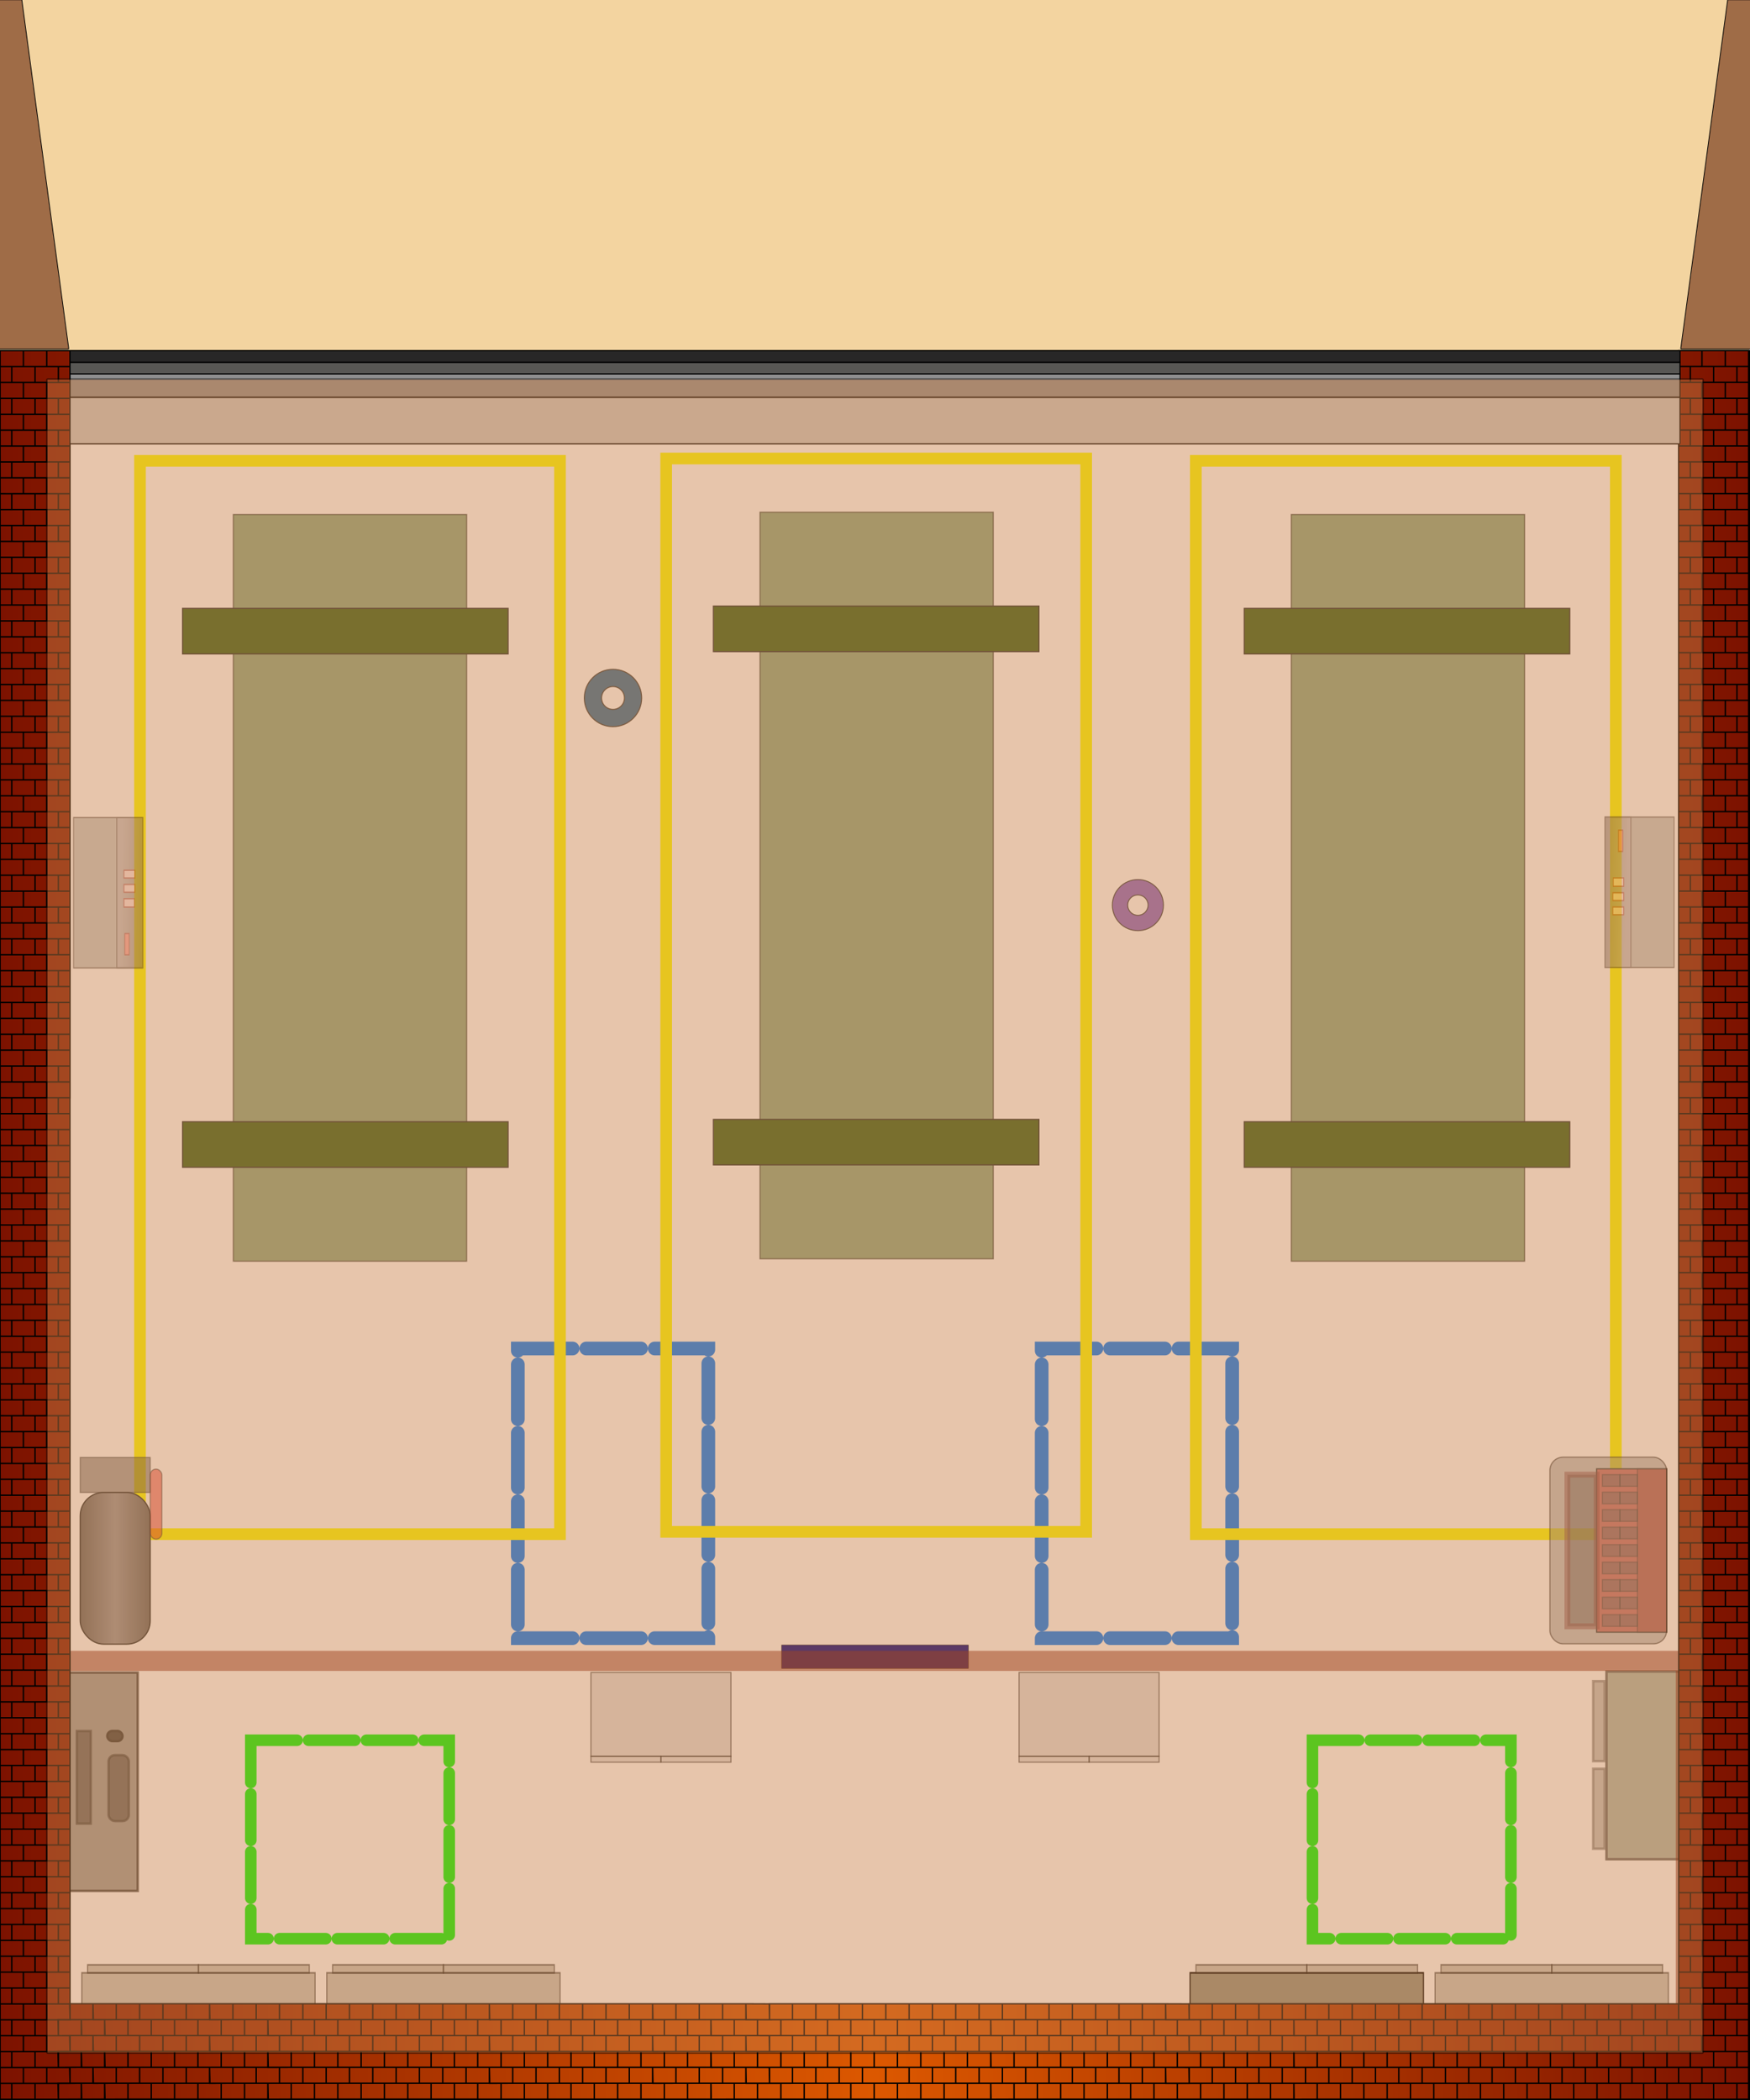 <?xml version="1.0" encoding="UTF-8" standalone="no"?>
<!-- Created with Inkscape (http://www.inkscape.org/) -->

<svg
   width="1500"
   height="1800"
   id="svg3645"
   version="1.1"
   inkscape:version="1.4.2 (ebf0e940, 2025-05-08)"
   sodipodi:docname="loading_dock_garage.svg"
   xmlns:inkscape="http://www.inkscape.org/namespaces/inkscape"
   xmlns:sodipodi="http://sodipodi.sourceforge.net/DTD/sodipodi-0.dtd"
   xmlns:xlink="http://www.w3.org/1999/xlink"
   xmlns="http://www.w3.org/2000/svg"
   xmlns:svg="http://www.w3.org/2000/svg"
   xmlns:rdf="http://www.w3.org/1999/02/22-rdf-syntax-ns#"
   xmlns:cc="http://creativecommons.org/ns#"
   xmlns:dc="http://purl.org/dc/elements/1.1/">
  <defs
     id="defs3647">
    <linearGradient
       id="linearGradient7825">
      <stop
         id="stop7827"
         offset="0"
         style="stop-color:#7c1200;stop-opacity:1;" />
      <stop
         style="stop-color:#dc5800;stop-opacity:1;"
         offset="0.5"
         id="stop7831" />
      <stop
         id="stop7829"
         offset="1"
         style="stop-color:#7c1200;stop-opacity:1;" />
    </linearGradient>
    <linearGradient
       id="linearGradient4210">
      <stop
         style="stop-color:#cc8046;stop-opacity:1;"
         offset="0"
         id="stop4212" />
      <stop
         style="stop-color:#6d3f1e;stop-opacity:1;"
         offset="1"
         id="stop4214" />
    </linearGradient>
    <linearGradient
       inkscape:collect="always"
       xlink:href="#linearGradient7825"
       id="linearGradient7823"
       x1="-0.5"
       y1="1250"
       x2="1500.5"
       y2="1250"
       gradientUnits="userSpaceOnUse"
       gradientTransform="matrix(0.999,0,0,1.363,0.083,-653.22)" />
    <linearGradient
       id="linearGradient3627">
      <stop
         style="stop-color:#646564;stop-opacity:1;"
         offset="0"
         id="stop3629" />
      <stop
         id="stop3635"
         offset="0.5"
         style="stop-color:#979799;stop-opacity:1;" />
      <stop
         style="stop-color:#646564;stop-opacity:1;"
         offset="1"
         id="stop3631" />
    </linearGradient>
    <linearGradient
       gradientTransform="translate(150,300)"
       y2="585"
       x2="630.5"
       y1="585"
       x1="569.5"
       gradientUnits="userSpaceOnUse"
       id="linearGradient7936"
       xlink:href="#linearGradient3627"
       inkscape:collect="always" />
    <linearGradient
       inkscape:collect="always"
       xlink:href="#linearGradient3708"
       id="linearGradient5796"
       gradientUnits="userSpaceOnUse"
       gradientTransform="matrix(1.41,0,0,1.374,-1107.341,31.918)"
       x1="439.885"
       y1="517.994"
       x2="440.671"
       y2="498.57" />
    <linearGradient
       id="linearGradient3708">
      <stop
         style="stop-color:#8f8f97;stop-opacity:1;"
         offset="0"
         id="stop3710" />
      <stop
         style="stop-color:#585456;stop-opacity:1;"
         offset="1"
         id="stop3712" />
    </linearGradient>
    <linearGradient
       inkscape:collect="always"
       xlink:href="#linearGradient3708"
       id="linearGradient5796-3"
       gradientUnits="userSpaceOnUse"
       gradientTransform="matrix(1.41,0,0,1.374,-1107.341,31.918)"
       x1="439.885"
       y1="517.994"
       x2="440.671"
       y2="498.57" />
  </defs>
  <sodipodi:namedview
     id="base"
     pagecolor="#ffffff"
     bordercolor="#666666"
     borderopacity="1.0"
     inkscape:pageopacity="0.0"
     inkscape:pageshadow="2"
     inkscape:zoom="0.8"
     inkscape:cx="793.125"
     inkscape:cy="773.75"
     inkscape:document-units="px"
     inkscape:current-layer="layer5"
     showgrid="true"
     inkscape:window-width="1792"
     inkscape:window-height="951"
     inkscape:window-x="86"
     inkscape:window-y="29"
     inkscape:window-maximized="0"
     showguides="true"
     inkscape:guide-bbox="true"
     inkscape:snap-grids="true"
     inkscape:snap-global="true"
     inkscape:showpageshadow="0"
     inkscape:pagecheckerboard="0"
     inkscape:deskcolor="#d1d1d1">
    <inkscape:grid
       type="xygrid"
       id="grid4186"
       empspacing="5"
       visible="true"
       enabled="true"
       snapvisiblegridlinesonly="true"
       originx="0"
       originy="0"
       spacingy="1"
       spacingx="1"
       units="px" />
    <sodipodi:guide
       orientation="0,1"
       position="559.066,900"
       id="guide4188"
       inkscape:locked="false" />
    <sodipodi:guide
       orientation="1,0"
       position="750,1156.912"
       id="guide4190"
       inkscape:locked="false" />
  </sodipodi:namedview>
  <g
     inkscape:groupmode="layer"
     id="layer3"
     inkscape:label="ramp"
     style="display:inline;fill:#9f6c47;fill-opacity:1">
    <rect
       style="fill:#f0c988;fill-opacity:1;fill-rule:nonzero;stroke:none;stroke-width:0.698;opacity:0.8"
       id="rect4208"
       width="1500"
       height="341.293"
       x="-0.621"
       y="-341.293"
       ry="0.303"
       transform="scale(1,-1)"
       inkscape:label="floor ramp" />
    <path
       sodipodi:nodetypes="cccccccc"
       id="path4229"
       d="M 58.304,299.172 H -0.79 c -0.346,0 -0.625,-0.118 -0.625,-0.266 V 0.094 c 0,-0.147 0.279,-0.266 0.625,-0.266 H 18.7 L 58.929,298.906 c 0,0.147 -0.279,0.266 -0.625,0.266 z"
       style="fill:#9f6c47;fill-opacity:1;fill-rule:nonzero;stroke:#000000;stroke-width:0.656;stroke-opacity:1"
       inkscape:label="left down ramp " />
    <path
       style="display:inline;fill:#9f6c47;fill-opacity:1;fill-rule:nonzero;stroke:#000000;stroke-width:0.656;stroke-opacity:1"
       d="m 1441.261,299.172 h 59.094 c 0.346,0 0.625,-0.118 0.625,-0.266 V 0.094 c 0,-0.147 -0.279,-0.266 -0.625,-0.266 h -19.49 L 1440.636,298.906 c 0,0.147 0.279,0.266 0.625,0.266 z"
       id="rect4218"
       sodipodi:nodetypes="cccccccc"
       inkscape:label="right down ramp " />
  </g>
  <g
     inkscape:groupmode="layer"
     id="layer5"
     inkscape:label="interior"
     style="display:inline;opacity:1">
    <rect
       style="fill:none;stroke:#00ff00;stroke-width:9.91;stroke-linecap:round;stroke-linejoin:miter;stroke-miterlimit:4;stroke-dasharray:39.641, 9.91;stroke-dashoffset:0;stroke-opacity:1"
       id="rect8078"
       width="170.09"
       height="170.09"
       x="214.955"
       y="1491.641"
       inkscape:label="drone border 1" />
    <rect
       style="display:inline;fill:none;stroke:#007aff;stroke-width:11.731;stroke-linecap:round;stroke-linejoin:miter;stroke-miterlimit:4;stroke-dasharray:46.923, 11.731;stroke-dashoffset:0;stroke-opacity:1"
       id="rect8078-8"
       width="163.269"
       height="248.269"
       x="443.865"
       y="1155.865"
       inkscape:label="drone border 1" />
    <rect
       style="display:inline;fill:none;stroke:#007aff;stroke-width:11.731;stroke-linecap:round;stroke-linejoin:miter;stroke-miterlimit:4;stroke-dasharray:46.923, 11.731;stroke-dashoffset:0;stroke-opacity:1"
       id="rect8078-8-0"
       width="163.269"
       height="248.269"
       x="892.865"
       y="1155.865"
       inkscape:label="drone border 1" />
    <rect
       style="display:inline;opacity:1;fill:none;stroke:#00ff00;stroke-width:9.91;stroke-linecap:round;stroke-linejoin:miter;stroke-miterlimit:4;stroke-dasharray:39.641, 9.91;stroke-dashoffset:0;stroke-opacity:1"
       id="rect8078-9"
       width="170.09"
       height="170.09"
       x="1124.955"
       y="1491.641"
       inkscape:label="drone border 1" />
    <rect
       style="display:inline;fill:none;stroke:#ffff00;stroke-width:10;stroke-linecap:round;stroke-linejoin:miter;stroke-miterlimit:4;stroke-dasharray:none;stroke-dashoffset:0;stroke-opacity:1"
       id="rect3741"
       width="360"
       height="920"
       x="120"
       y="395"
       inkscape:label="yellow border left" />
    <rect
       y="395"
       x="1025"
       height="920"
       width="360"
       id="rect7864"
       style="display:inline;fill:none;stroke:#ffff00;stroke-width:10;stroke-linecap:round;stroke-linejoin:miter;stroke-miterlimit:4;stroke-dasharray:none;stroke-dashoffset:0;stroke-opacity:1"
       inkscape:label="yellow border right" />
    <rect
       style="display:inline;opacity:0.5;fill:#17530d;fill-opacity:1;fill-rule:evenodd;stroke:#010100;stroke-width:1;stroke-linecap:round;stroke-linejoin:miter;stroke-miterlimit:4;stroke-dasharray:none;stroke-dashoffset:0;stroke-opacity:1"
       id="rect3734"
       width="200"
       height="640"
       x="200"
       y="441"
       inkscape:label="vehicle border left" />
    <rect
       y="441"
       x="1106.818"
       height="640"
       width="200"
       id="rect7894"
       style="display:inline;opacity:0.5;fill:#17530d;fill-opacity:1;fill-rule:evenodd;stroke:#010100;stroke-width:1;stroke-linecap:round;stroke-linejoin:miter;stroke-miterlimit:4;stroke-dasharray:none;stroke-dashoffset:0;stroke-opacity:1"
       inkscape:label="vehicle border right" />
    <rect
       y="961.493"
       x="1066.493"
       height="39.014"
       width="279.014"
       id="rect7896"
       style="display:inline;fill:#366119;fill-opacity:1;fill-rule:evenodd;stroke:#282d2e;stroke-width:0.986;stroke-linecap:round;stroke-linejoin:miter;stroke-miterlimit:4;stroke-dasharray:none;stroke-dashoffset:0;stroke-opacity:1"
       inkscape:label="crane 2" />
    <rect
       y="961.493"
       x="156.493"
       height="39.014"
       width="279.014"
       id="rect7896-6"
       style="display:inline;fill:#366119;fill-opacity:1;fill-rule:evenodd;stroke:#282d2e;stroke-width:0.986;stroke-linecap:round;stroke-linejoin:miter;stroke-miterlimit:4;stroke-dasharray:none;stroke-dashoffset:0;stroke-opacity:1"
       inkscape:label="crane 2" />
    <rect
       y="521.493"
       x="156.493"
       height="39.014"
       width="279.014"
       id="rect7896-6-4"
       style="display:inline;fill:#366119;fill-opacity:1;fill-rule:evenodd;stroke:#282d2e;stroke-width:0.986;stroke-linecap:round;stroke-linejoin:miter;stroke-miterlimit:4;stroke-dasharray:none;stroke-dashoffset:0;stroke-opacity:1"
       inkscape:label="crane 2" />
    <rect
       style="display:inline;fill:#366119;fill-opacity:1;fill-rule:evenodd;stroke:#282d2e;stroke-width:0.986;stroke-linecap:round;stroke-linejoin:miter;stroke-miterlimit:4;stroke-dasharray:none;stroke-dashoffset:0;stroke-opacity:1"
       id="rect7898"
       width="279.014"
       height="39.014"
       x="1066.493"
       y="521.493"
       inkscape:label="crane 1" />
    <rect
       y="393"
       x="571"
       height="920"
       width="360"
       id="rect7864-0"
       style="display:inline;fill:none;stroke:#ffff00;stroke-width:10;stroke-linecap:round;stroke-linejoin:miter;stroke-miterlimit:4;stroke-dasharray:none;stroke-dashoffset:0;stroke-opacity:1"
       inkscape:label="yellow border right" />
    <rect
       y="439"
       x="651.411"
       height="640"
       width="200"
       id="rect7894-3"
       style="display:inline;opacity:0.5;fill:#17530d;fill-opacity:1;fill-rule:evenodd;stroke:#010100;stroke-width:1;stroke-linecap:round;stroke-linejoin:miter;stroke-miterlimit:4;stroke-dasharray:none;stroke-dashoffset:0;stroke-opacity:1"
       inkscape:label="vehicle border right" />
    <rect
       y="959.493"
       x="611.493"
       height="39.014"
       width="279.014"
       id="rect7896-9"
       style="display:inline;fill:#366119;fill-opacity:1;fill-rule:evenodd;stroke:#282d2e;stroke-width:0.986;stroke-linecap:round;stroke-linejoin:miter;stroke-miterlimit:4;stroke-dasharray:none;stroke-dashoffset:0;stroke-opacity:1"
       inkscape:label="crane 2" />
    <rect
       style="display:inline;fill:#366119;fill-opacity:1;fill-rule:evenodd;stroke:#282d2e;stroke-width:0.986;stroke-linecap:round;stroke-linejoin:miter;stroke-miterlimit:4;stroke-dasharray:none;stroke-dashoffset:0;stroke-opacity:1"
       id="rect7898-8"
       width="279.014"
       height="39.014"
       x="611.493"
       y="519.493"
       inkscape:label="crane 1" />
    <rect
       ry="10"
       rx="0"
       y="1410"
       x="670"
       height="20"
       width="160"
       id="rect7907"
       style="display:inline;fill:#000080;fill-opacity:1;fill-rule:nonzero;stroke:#000000;stroke-width:0.358;stroke-linecap:butt;stroke-linejoin:miter;stroke-miterlimit:4;stroke-dasharray:none;stroke-opacity:1;enable-background:new"
       inkscape:label="door" />
    <g
       id="g3-6"
       inkscape:label="green cab 2"
       transform="rotate(-90,1242.584,1270.252)"
       style="display:inline;opacity:0.6">
      <rect
         style="fill:#748a74;fill-opacity:1;fill-rule:evenodd;stroke:#080805;stroke-width:2.069;stroke-linecap:round;stroke-linejoin:miter;stroke-miterlimit:4;stroke-dasharray:none;stroke-dashoffset:0;stroke-opacity:1"
         id="rect3657"
         width="160.862"
         height="71.813"
         x="919.21"
         y="1404.668" />
      <rect
         style="display:inline;opacity:0.6;fill:#5b5c58;fill-opacity:1;fill-rule:evenodd;stroke:#080805;stroke-width:2.069;stroke-linecap:round;stroke-linejoin:miter;stroke-miterlimit:4;stroke-dasharray:none;stroke-dashoffset:0;stroke-opacity:1"
         id="rect3660"
         width="68.554"
         height="9.793"
         x="928.199"
         y="1393.25" />
      <rect
         y="1393.25"
         x="1003.282"
         height="9.793"
         width="68.554"
         id="rect3662"
         style="display:inline;opacity:0.6;fill:#5b5c58;fill-opacity:1;fill-rule:evenodd;stroke:#080805;stroke-width:2.069;stroke-linecap:round;stroke-linejoin:miter;stroke-miterlimit:4;stroke-dasharray:none;stroke-dashoffset:0;stroke-opacity:1" />
    </g>
    <g
       id="g2-9"
       inkscape:label="desk"
       style="display:inline;opacity:1"
       transform="translate(-65.836,143.765)">
      <rect
         style="fill:#252725;fill-opacity:1;fill-rule:evenodd;stroke:#080805;stroke-width:2.069;stroke-linecap:round;stroke-linejoin:miter;stroke-miterlimit:4;stroke-dasharray:none;stroke-dashoffset:0;stroke-opacity:1"
         id="rect3676"
         width="13.058"
         height="8.705"
         x="157.783"
         y="1339.93"
         ry="4.353"
         inkscape:label="rect3676" />
      <rect
         style="display:inline;opacity:0.6;fill:#252725;fill-opacity:1;fill-rule:evenodd;stroke:#080805;stroke-width:2.069;stroke-linecap:round;stroke-linejoin:miter;stroke-miterlimit:4;stroke-dasharray:none;stroke-dashoffset:0;stroke-opacity:1"
         id="rect3672"
         width="11.97"
         height="79.436"
         x="131.667"
         y="1339.93" />
      <rect
         style="display:inline;opacity:0.6;fill:#252725;fill-opacity:1;fill-rule:evenodd;stroke:#080805;stroke-width:2.069;stroke-linecap:round;stroke-linejoin:miter;stroke-miterlimit:4;stroke-dasharray:none;stroke-dashoffset:0;stroke-opacity:1"
         id="rect3674"
         width="17.411"
         height="56.584"
         x="158.871"
         y="1360.605"
         ry="5.441" />
      <rect
         style="display:inline;opacity:0.6;fill:#5b5c58;fill-opacity:1;fill-rule:evenodd;stroke:#080805;stroke-width:2.069;stroke-linecap:round;stroke-linejoin:miter;stroke-miterlimit:4;stroke-dasharray:none;stroke-dashoffset:0;stroke-opacity:1"
         id="rect3670"
         width="60.937"
         height="187.163"
         x="122.962"
         y="1289.875" />
    </g>
    <g
       id="g6"
       inkscape:label="c2"
       transform="matrix(0,-1,-1,0,2483.461,2405.461)"
       style="display:inline;opacity:1">
      <rect
         y="1490"
         x="900"
         height="120"
         width="71.921"
         id="rect7969"
         style="display:inline;opacity:0.5;fill:#c3c3c6;fill-opacity:1;fill-rule:nonzero;stroke:#000000;stroke-width:1;stroke-linecap:round;stroke-linejoin:miter;stroke-miterlimit:4;stroke-dasharray:none;stroke-dashoffset:0;stroke-opacity:1" />
      <rect
         y="1490"
         x="895"
         height="60"
         width="5"
         id="rect7971"
         style="display:inline;opacity:0.5;fill:#c3c3c6;fill-opacity:1;fill-rule:nonzero;stroke:#000000;stroke-width:1;stroke-linecap:round;stroke-linejoin:miter;stroke-miterlimit:4;stroke-dasharray:none;stroke-dashoffset:0;stroke-opacity:1" />
      <rect
         style="display:inline;opacity:0.5;fill:#c3c3c6;fill-opacity:1;fill-rule:nonzero;stroke:#000000;stroke-width:1;stroke-linecap:round;stroke-linejoin:miter;stroke-miterlimit:4;stroke-dasharray:none;stroke-dashoffset:0;stroke-opacity:1"
         id="rect7973"
         width="5"
         height="60"
         x="895"
         y="1550" />
    </g>
    <g
       id="g5"
       inkscape:label="c1"
       transform="rotate(90,605.539,1511)"
       style="display:inline;opacity:1">
      <rect
         style="display:inline;opacity:0.5;fill:#c3c3c6;fill-opacity:1;fill-rule:nonzero;stroke:#000000;stroke-width:1;stroke-linecap:round;stroke-linejoin:miter;stroke-miterlimit:4;stroke-dasharray:none;stroke-dashoffset:0;stroke-opacity:1"
         id="rect7981"
         width="71.921"
         height="120"
         x="-600"
         y="1490"
         transform="scale(-1,1)" />
      <rect
         style="display:inline;opacity:0.5;fill:#c3c3c6;fill-opacity:1;fill-rule:nonzero;stroke:#000000;stroke-width:1;stroke-linecap:round;stroke-linejoin:miter;stroke-miterlimit:4;stroke-dasharray:none;stroke-dashoffset:0;stroke-opacity:1"
         id="rect7983"
         width="5"
         height="60"
         x="-605"
         y="1490"
         transform="scale(-1,1)" />
      <rect
         y="1550"
         x="-605"
         height="60"
         width="5"
         id="rect7985"
         style="display:inline;opacity:0.5;fill:#c3c3c6;fill-opacity:1;fill-rule:nonzero;stroke:#000000;stroke-width:1;stroke-linecap:round;stroke-linejoin:miter;stroke-miterlimit:4;stroke-dasharray:none;stroke-dashoffset:0;stroke-opacity:1"
         transform="scale(-1,1)" />
    </g>
    <g
       id="g4"
       inkscape:label="tank"
       transform="rotate(180,424.375,1114.625)">
      <rect
         style="display:inline;fill:url(#linearGradient7936);fill-opacity:1;fill-rule:evenodd;stroke:#282d2e;stroke-width:1;stroke-linecap:round;stroke-linejoin:miter;stroke-miterlimit:4;stroke-dasharray:none;stroke-dashoffset:0;stroke-opacity:1"
         id="rect2846"
         width="60"
         height="130"
         x="720"
         y="820"
         ry="20" />
      <rect
         style="display:inline;opacity:0.5;fill:#444547;fill-opacity:1;fill-rule:evenodd;stroke:#282d2e;stroke-width:1;stroke-linecap:round;stroke-linejoin:miter;stroke-miterlimit:4;stroke-dasharray:none;stroke-dashoffset:0;stroke-opacity:1"
         id="rect3620"
         width="60"
         height="30"
         x="720"
         y="950" />
      <rect
         style="display:inline;opacity:0.5;fill:#e51f19;fill-opacity:1;fill-rule:evenodd;stroke:#282d2e;stroke-width:1;stroke-linecap:round;stroke-linejoin:miter;stroke-miterlimit:4;stroke-dasharray:none;stroke-dashoffset:0;stroke-opacity:1"
         id="rect3622"
         width="10"
         height="60"
         x="710"
         y="910"
         ry="5" />
    </g>
    <path
       style="display:inline;fill:#316e98;fill-opacity:1;fill-rule:evenodd;stroke:#3d3d3a;stroke-width:0.884;stroke-linecap:round;stroke-linejoin:miter;stroke-miterlimit:4;stroke-dasharray:none;stroke-dashoffset:0;stroke-opacity:1"
       d="m 525.419,573.71 c -13.562,0 -24.551,10.989 -24.551,24.551 0,13.562 10.989,24.564 24.551,24.564 13.562,0 24.564,-11.002 24.564,-24.564 0,-13.562 -11.002,-24.551 -24.564,-24.551 z m 0,14.733 c 5.425,0 9.831,4.393 9.831,9.818 0,5.425 -4.406,9.831 -9.831,9.831 -5.425,0 -9.818,-4.406 -9.818,-9.831 0,-5.425 4.393,-9.818 9.818,-9.818 z"
       id="path3641"
       inkscape:label="spool 2" />
    <path
       id="path3646"
       d="m 975.328,753.936 c -12.085,0 -21.877,9.792 -21.877,21.877 0,12.085 9.792,21.889 21.877,21.889 12.085,0 21.889,-9.804 21.889,-21.889 0,-12.085 -9.804,-21.877 -21.889,-21.877 z m 0,13.128 c 4.834,0 8.76,3.914 8.76,8.748 0,4.834 -3.926,8.76 -8.76,8.76 -4.834,0 -8.748,-3.926 -8.748,-8.76 0,-4.834 3.914,-8.748 8.748,-8.748 z"
       style="display:inline;fill:#8c67c4;fill-opacity:1;fill-rule:evenodd;stroke:#3a3b3d;stroke-width:0.788;stroke-linecap:round;stroke-linejoin:miter;stroke-miterlimit:4;stroke-dasharray:none;stroke-dashoffset:0;stroke-opacity:1"
       inkscape:label="spool 1" />
    <g
       id="g2"
       inkscape:label="toolbox"
       transform="rotate(180,1139.25,1239.5)">
      <rect
         style="fill:#fc5959;fill-opacity:1;fill-rule:nonzero;stroke:#000000;stroke-width:1;stroke-linecap:round;stroke-linejoin:miter;stroke-miterlimit:4;stroke-dasharray:none;stroke-dashoffset:0;stroke-opacity:1"
         id="rect8012"
         width="60"
         height="140"
         x="850"
         y="1080"
         inkscape:label="left red engine block " />
      <rect
         style="display:inline;opacity:0.5;fill:#ad2518;fill-opacity:1;fill-rule:nonzero;stroke:#000000;stroke-width:1;stroke-linecap:round;stroke-linejoin:miter;stroke-miterlimit:4;stroke-dasharray:none;stroke-dashoffset:0;stroke-opacity:1"
         id="rect8014"
         width="25"
         height="140"
         x="850"
         y="1080" />
      <rect
         style="display:inline;opacity:0.5;fill:#49494c;fill-opacity:1;fill-rule:nonzero;stroke:#000000;stroke-width:1;stroke-linecap:round;stroke-linejoin:miter;stroke-miterlimit:4;stroke-dasharray:none;stroke-dashoffset:0;stroke-opacity:1"
         id="rect8016"
         width="15"
         height="10"
         x="875"
         y="1085" />
      <rect
         y="1085"
         x="890"
         height="10"
         width="15"
         id="rect8018"
         style="display:inline;opacity:0.5;fill:#49494c;fill-opacity:1;fill-rule:nonzero;stroke:#000000;stroke-width:1;stroke-linecap:round;stroke-linejoin:miter;stroke-miterlimit:4;stroke-dasharray:none;stroke-dashoffset:0;stroke-opacity:1" />
      <rect
         y="1100"
         x="875"
         height="10"
         width="15"
         id="rect8020"
         style="display:inline;opacity:0.5;fill:#49494c;fill-opacity:1;fill-rule:nonzero;stroke:#000000;stroke-width:1;stroke-linecap:round;stroke-linejoin:miter;stroke-miterlimit:4;stroke-dasharray:none;stroke-dashoffset:0;stroke-opacity:1" />
      <rect
         style="display:inline;opacity:0.5;fill:#49494c;fill-opacity:1;fill-rule:nonzero;stroke:#000000;stroke-width:1;stroke-linecap:round;stroke-linejoin:miter;stroke-miterlimit:4;stroke-dasharray:none;stroke-dashoffset:0;stroke-opacity:1"
         id="rect8022"
         width="15"
         height="10"
         x="890"
         y="1100" />
      <rect
         style="display:inline;opacity:0.5;fill:#49494c;fill-opacity:1;fill-rule:nonzero;stroke:#000000;stroke-width:1;stroke-linecap:round;stroke-linejoin:miter;stroke-miterlimit:4;stroke-dasharray:none;stroke-dashoffset:0;stroke-opacity:1"
         id="rect8024"
         width="15"
         height="10"
         x="875"
         y="1115" />
      <rect
         y="1115"
         x="890"
         height="10"
         width="15"
         id="rect8026"
         style="display:inline;opacity:0.5;fill:#49494c;fill-opacity:1;fill-rule:nonzero;stroke:#000000;stroke-width:1;stroke-linecap:round;stroke-linejoin:miter;stroke-miterlimit:4;stroke-dasharray:none;stroke-dashoffset:0;stroke-opacity:1" />
      <rect
         y="1130"
         x="875"
         height="10"
         width="15"
         id="rect8028"
         style="display:inline;opacity:0.5;fill:#49494c;fill-opacity:1;fill-rule:nonzero;stroke:#000000;stroke-width:1;stroke-linecap:round;stroke-linejoin:miter;stroke-miterlimit:4;stroke-dasharray:none;stroke-dashoffset:0;stroke-opacity:1" />
      <rect
         style="display:inline;opacity:0.5;fill:#49494c;fill-opacity:1;fill-rule:nonzero;stroke:#000000;stroke-width:1;stroke-linecap:round;stroke-linejoin:miter;stroke-miterlimit:4;stroke-dasharray:none;stroke-dashoffset:0;stroke-opacity:1"
         id="rect8030"
         width="15"
         height="10"
         x="890"
         y="1130" />
      <rect
         style="display:inline;opacity:0.5;fill:#49494c;fill-opacity:1;fill-rule:nonzero;stroke:#000000;stroke-width:1;stroke-linecap:round;stroke-linejoin:miter;stroke-miterlimit:4;stroke-dasharray:none;stroke-dashoffset:0;stroke-opacity:1"
         id="rect8032"
         width="15"
         height="10"
         x="875"
         y="1145" />
      <rect
         y="1145"
         x="890"
         height="10"
         width="15"
         id="rect8034"
         style="display:inline;opacity:0.5;fill:#49494c;fill-opacity:1;fill-rule:nonzero;stroke:#000000;stroke-width:1;stroke-linecap:round;stroke-linejoin:miter;stroke-miterlimit:4;stroke-dasharray:none;stroke-dashoffset:0;stroke-opacity:1" />
      <rect
         y="1160"
         x="875"
         height="10"
         width="15"
         id="rect8036"
         style="display:inline;opacity:0.5;fill:#49494c;fill-opacity:1;fill-rule:nonzero;stroke:#000000;stroke-width:1;stroke-linecap:round;stroke-linejoin:miter;stroke-miterlimit:4;stroke-dasharray:none;stroke-dashoffset:0;stroke-opacity:1" />
      <rect
         style="display:inline;opacity:0.5;fill:#49494c;fill-opacity:1;fill-rule:nonzero;stroke:#000000;stroke-width:1;stroke-linecap:round;stroke-linejoin:miter;stroke-miterlimit:4;stroke-dasharray:none;stroke-dashoffset:0;stroke-opacity:1"
         id="rect8038"
         width="15"
         height="10"
         x="890"
         y="1160" />
      <rect
         style="display:inline;opacity:0.5;fill:#49494c;fill-opacity:1;fill-rule:nonzero;stroke:#000000;stroke-width:1;stroke-linecap:round;stroke-linejoin:miter;stroke-miterlimit:4;stroke-dasharray:none;stroke-dashoffset:0;stroke-opacity:1"
         id="rect8040"
         width="15"
         height="10"
         x="875"
         y="1175" />
      <rect
         y="1175"
         x="890"
         height="10"
         width="15"
         id="rect8042"
         style="display:inline;opacity:0.5;fill:#49494c;fill-opacity:1;fill-rule:nonzero;stroke:#000000;stroke-width:1;stroke-linecap:round;stroke-linejoin:miter;stroke-miterlimit:4;stroke-dasharray:none;stroke-dashoffset:0;stroke-opacity:1" />
      <rect
         y="1190"
         x="875"
         height="10"
         width="15"
         id="rect8044"
         style="display:inline;opacity:0.5;fill:#49494c;fill-opacity:1;fill-rule:nonzero;stroke:#000000;stroke-width:1;stroke-linecap:round;stroke-linejoin:miter;stroke-miterlimit:4;stroke-dasharray:none;stroke-dashoffset:0;stroke-opacity:1" />
      <rect
         style="display:inline;opacity:0.5;fill:#49494c;fill-opacity:1;fill-rule:nonzero;stroke:#000000;stroke-width:1;stroke-linecap:round;stroke-linejoin:miter;stroke-miterlimit:4;stroke-dasharray:none;stroke-dashoffset:0;stroke-opacity:1"
         id="rect8046"
         width="15"
         height="10"
         x="890"
         y="1190" />
      <rect
         style="display:inline;opacity:0.5;fill:#49494c;fill-opacity:1;fill-rule:nonzero;stroke:#000000;stroke-width:1;stroke-linecap:round;stroke-linejoin:miter;stroke-miterlimit:4;stroke-dasharray:none;stroke-dashoffset:0;stroke-opacity:1"
         id="rect8048"
         width="15"
         height="10"
         x="875"
         y="1205" />
      <rect
         y="1205"
         x="890"
         height="10"
         width="15"
         id="rect8050"
         style="display:inline;opacity:0.5;fill:#49494c;fill-opacity:1;fill-rule:nonzero;stroke:#000000;stroke-width:1;stroke-linecap:round;stroke-linejoin:miter;stroke-miterlimit:4;stroke-dasharray:none;stroke-dashoffset:0;stroke-opacity:1" />
      <rect
         style="display:inline;opacity:0.5;fill:#2e3031;fill-opacity:1;fill-rule:nonzero;stroke:#800402;stroke-width:5;stroke-linecap:round;stroke-linejoin:miter;stroke-miterlimit:4;stroke-dasharray:none;stroke-dashoffset:0;stroke-opacity:1"
         id="rect8052"
         width="25"
         height="130"
         x="910"
         y="1085"
         inkscape:label="right side" />
      <rect
         style="display:inline;opacity:0.5;fill:#858a91;fill-opacity:1;fill-rule:nonzero;stroke:#000000;stroke-width:1;stroke-linecap:round;stroke-linejoin:miter;stroke-miterlimit:4;stroke-dasharray:none;stroke-dashoffset:0;stroke-opacity:1"
         id="rect7914"
         width="100"
         height="160"
         x="850"
         y="1070"
         ry="11.311"
         inkscape:label="outline" />
      <rect
         style="display:inline;opacity:0;fill:#b1b5c4;fill-opacity:1;stroke:#000000;stroke-width:1;stroke-linecap:round;stroke-linejoin:miter;stroke-miterlimit:4;stroke-dasharray:none;stroke-dashoffset:0;stroke-opacity:1"
         id="rect7912"
         width="120"
         height="180"
         x="840"
         y="1060"
         ry="11.311"
         inkscape:label="overall" />
    </g>
    <g
       id="g1"
       inkscape:label="grey cabs"
       transform="matrix(1,0,0,1.386,0.097,-679.03)">
      <rect
         style="fill:#909181;fill-opacity:1;fill-rule:nonzero;stroke:#000000;stroke-width:1;stroke-linecap:round;stroke-linejoin:miter;stroke-miterlimit:4;stroke-dasharray:none;stroke-dashoffset:0;stroke-opacity:1"
         id="rect8054"
         width="200"
         height="50"
         x="1020"
         y="1710" />
      <rect
         style="display:inline;opacity:0.5;fill:#909181;fill-opacity:1;fill-rule:nonzero;stroke:#000000;stroke-width:1;stroke-linecap:round;stroke-linejoin:miter;stroke-miterlimit:4;stroke-dasharray:none;stroke-dashoffset:0;stroke-opacity:1"
         id="rect8056"
         width="95"
         height="5"
         x="1025"
         y="1705" />
      <rect
         y="1705"
         x="1120"
         height="5"
         width="95"
         id="rect8058"
         style="display:inline;opacity:0.5;fill:#909181;fill-opacity:1;fill-rule:nonzero;stroke:#000000;stroke-width:1;stroke-linecap:round;stroke-linejoin:miter;stroke-miterlimit:4;stroke-dasharray:none;stroke-dashoffset:0;stroke-opacity:1" />
      <rect
         y="1710"
         x="1230"
         height="50"
         width="200"
         id="rect8060"
         style="display:inline;opacity:0.5;fill:#909181;fill-opacity:1;fill-rule:nonzero;stroke:#000000;stroke-width:1;stroke-linecap:round;stroke-linejoin:miter;stroke-miterlimit:4;stroke-dasharray:none;stroke-dashoffset:0;stroke-opacity:1" />
      <rect
         y="1705"
         x="1235"
         height="5"
         width="95"
         id="rect8062"
         style="display:inline;opacity:0.5;fill:#909181;fill-opacity:1;fill-rule:nonzero;stroke:#000000;stroke-width:1;stroke-linecap:round;stroke-linejoin:miter;stroke-miterlimit:4;stroke-dasharray:none;stroke-dashoffset:0;stroke-opacity:1" />
      <rect
         style="display:inline;opacity:0.5;fill:#909181;fill-opacity:1;fill-rule:nonzero;stroke:#000000;stroke-width:1;stroke-linecap:round;stroke-linejoin:miter;stroke-miterlimit:4;stroke-dasharray:none;stroke-dashoffset:0;stroke-opacity:1"
         id="rect8064"
         width="95"
         height="5"
         x="1330"
         y="1705" />
      <rect
         y="1710"
         x="70"
         height="50"
         width="200"
         id="rect8066"
         style="display:inline;opacity:0.5;fill:#909181;fill-opacity:1;fill-rule:nonzero;stroke:#000000;stroke-width:1;stroke-linecap:round;stroke-linejoin:miter;stroke-miterlimit:4;stroke-dasharray:none;stroke-dashoffset:0;stroke-opacity:1" />
      <rect
         y="1705"
         x="75"
         height="5"
         width="95"
         id="rect8068"
         style="display:inline;opacity:0.5;fill:#909181;fill-opacity:1;fill-rule:nonzero;stroke:#000000;stroke-width:1;stroke-linecap:round;stroke-linejoin:miter;stroke-miterlimit:4;stroke-dasharray:none;stroke-dashoffset:0;stroke-opacity:1" />
      <rect
         style="display:inline;opacity:0.5;fill:#909181;fill-opacity:1;fill-rule:nonzero;stroke:#000000;stroke-width:1;stroke-linecap:round;stroke-linejoin:miter;stroke-miterlimit:4;stroke-dasharray:none;stroke-dashoffset:0;stroke-opacity:1"
         id="rect8070"
         width="95"
         height="5"
         x="170"
         y="1705" />
      <rect
         style="display:inline;opacity:0.5;fill:#909181;fill-opacity:1;fill-rule:nonzero;stroke:#000000;stroke-width:1;stroke-linecap:round;stroke-linejoin:miter;stroke-miterlimit:4;stroke-dasharray:none;stroke-dashoffset:0;stroke-opacity:1"
         id="rect8072"
         width="200"
         height="50"
         x="280"
         y="1710" />
      <rect
         style="display:inline;opacity:0.5;fill:#909181;fill-opacity:1;fill-rule:nonzero;stroke:#000000;stroke-width:1;stroke-linecap:round;stroke-linejoin:miter;stroke-miterlimit:4;stroke-dasharray:none;stroke-dashoffset:0;stroke-opacity:1"
         id="rect8074"
         width="95"
         height="5"
         x="285"
         y="1705" />
      <rect
         y="1705"
         x="380"
         height="5"
         width="95"
         id="rect8076"
         style="display:inline;opacity:0.5;fill:#909181;fill-opacity:1;fill-rule:nonzero;stroke:#000000;stroke-width:1;stroke-linecap:round;stroke-linejoin:miter;stroke-miterlimit:4;stroke-dasharray:none;stroke-dashoffset:0;stroke-opacity:1" />
    </g>
    <rect
       style="display:inline;opacity:0.5;fill:none;stroke:#7c1200;stroke-width:17.227;stroke-linecap:round;stroke-linejoin:miter;stroke-miterlimit:4;stroke-dasharray:none;stroke-dashoffset:0;stroke-opacity:1"
       id="rect7900"
       width="1393.168"
       height="352.773"
       x="51.8"
       y="1423.614"
       inkscape:label="inner chamber" />
    <g
       id="g156"
       inkscape:label="shreder"
       transform="matrix(0.701,-5.3733633e-5,3.7330109e-5,1.008,872.924,276.726)"
       inkscape:transform-center-x="1.3649092"
       inkscape:transform-center-y="-29.964612"
       style="opacity:0.5;enable-background:new">
      <rect
         style="display:inline;fill:#909797;fill-opacity:1;fill-rule:nonzero;stroke:#050202;stroke-width:1.094;stroke-linecap:round;stroke-linejoin:miter;stroke-miterlimit:4;stroke-dasharray:none;stroke-dashoffset:0;stroke-opacity:1;enable-background:new"
         id="rect3704"
         width="127.816"
         height="84.543"
         x="-548.147"
         y="717.19"
         transform="rotate(-90)" />
      <rect
         style="display:inline;fill:url(#linearGradient5796);fill-opacity:1;fill-rule:nonzero;stroke:#050202;stroke-width:1.094;stroke-linecap:round;stroke-linejoin:miter;stroke-miterlimit:4;stroke-dasharray:none;stroke-dashoffset:0;stroke-opacity:1;enable-background:new"
         id="rect3706"
         width="127.73"
         height="31.683"
         x="-548.147"
         y="717.19"
         transform="rotate(-90)" />
      <rect
         style="display:inline;fill:#f25c55;fill-opacity:1;fill-rule:nonzero;stroke:#7f0202;stroke-width:1.094;stroke-linecap:round;stroke-linejoin:miter;stroke-miterlimit:4;stroke-dasharray:none;stroke-dashoffset:0;stroke-opacity:1;enable-background:new"
         id="rect3716"
         width="18.12"
         height="5.352"
         x="-449.527"
         y="733.71"
         transform="rotate(-90)" />
      <rect
         style="display:inline;fill:#f2cecf;fill-opacity:1;fill-rule:nonzero;stroke:#7f0202;stroke-width:1.094;stroke-linecap:round;stroke-linejoin:miter;stroke-miterlimit:4;stroke-dasharray:none;stroke-dashoffset:0;stroke-opacity:1;enable-background:new"
         id="rect3718"
         width="7.138"
         height="12.846"
         x="-479.178"
         y="727.287"
         transform="rotate(-90)" />
      <rect
         style="display:inline;fill:#f2cecf;fill-opacity:1;fill-rule:nonzero;stroke:#7f0202;stroke-width:1.094;stroke-linecap:round;stroke-linejoin:miter;stroke-miterlimit:4;stroke-dasharray:none;stroke-dashoffset:0;stroke-opacity:1;enable-background:new"
         id="rect3720"
         width="6.589"
         height="13.381"
         x="-491.258"
         y="726.752"
         transform="rotate(-90)" />
      <rect
         style="display:inline;fill:#f2cecf;fill-opacity:1;fill-rule:nonzero;stroke:#7f0202;stroke-width:1.094;stroke-linecap:round;stroke-linejoin:miter;stroke-miterlimit:4;stroke-dasharray:none;stroke-dashoffset:0;stroke-opacity:1;enable-background:new"
         id="rect3722"
         width="6.589"
         height="13.381"
         x="-503.338"
         y="726.752"
         transform="rotate(-90)" />
    </g>
    <g
       id="g156-4"
       inkscape:label="shreder"
       transform="matrix(-0.701,5.3680514e-5,-3.7293278e-5,-1.008,625.076,1253.273)"
       inkscape:transform-center-x="-1.3648977"
       inkscape:transform-center-y="29.964695"
       style="display:inline;opacity:0.5;enable-background:new">
      <rect
         style="display:inline;fill:#909797;fill-opacity:1;fill-rule:nonzero;stroke:#050202;stroke-width:1.094;stroke-linecap:round;stroke-linejoin:miter;stroke-miterlimit:4;stroke-dasharray:none;stroke-dashoffset:0;stroke-opacity:1;enable-background:new"
         id="rect3704-8"
         width="127.816"
         height="84.543"
         x="-548.147"
         y="717.19"
         transform="rotate(-90)" />
      <rect
         style="display:inline;fill:url(#linearGradient5796-3);fill-opacity:1;fill-rule:nonzero;stroke:#050202;stroke-width:1.094;stroke-linecap:round;stroke-linejoin:miter;stroke-miterlimit:4;stroke-dasharray:none;stroke-dashoffset:0;stroke-opacity:1;enable-background:new"
         id="rect3706-3"
         width="127.73"
         height="31.683"
         x="-548.147"
         y="717.19"
         transform="rotate(-90)" />
      <rect
         style="display:inline;fill:#f25c55;fill-opacity:1;fill-rule:nonzero;stroke:#7f0202;stroke-width:1.094;stroke-linecap:round;stroke-linejoin:miter;stroke-miterlimit:4;stroke-dasharray:none;stroke-dashoffset:0;stroke-opacity:1;enable-background:new"
         id="rect3716-5"
         width="18.12"
         height="5.352"
         x="-449.527"
         y="733.71"
         transform="rotate(-90)" />
      <rect
         style="display:inline;fill:#f2cecf;fill-opacity:1;fill-rule:nonzero;stroke:#7f0202;stroke-width:1.094;stroke-linecap:round;stroke-linejoin:miter;stroke-miterlimit:4;stroke-dasharray:none;stroke-dashoffset:0;stroke-opacity:1;enable-background:new"
         id="rect3718-0"
         width="7.138"
         height="12.846"
         x="-479.178"
         y="727.287"
         transform="rotate(-90)" />
      <rect
         style="display:inline;fill:#f2cecf;fill-opacity:1;fill-rule:nonzero;stroke:#7f0202;stroke-width:1.094;stroke-linecap:round;stroke-linejoin:miter;stroke-miterlimit:4;stroke-dasharray:none;stroke-dashoffset:0;stroke-opacity:1;enable-background:new"
         id="rect3720-0"
         width="6.589"
         height="13.381"
         x="-491.258"
         y="726.752"
         transform="rotate(-90)" />
      <rect
         style="display:inline;fill:#f2cecf;fill-opacity:1;fill-rule:nonzero;stroke:#7f0202;stroke-width:1.094;stroke-linecap:round;stroke-linejoin:miter;stroke-miterlimit:4;stroke-dasharray:none;stroke-dashoffset:0;stroke-opacity:1;enable-background:new"
         id="rect3722-6"
         width="6.589"
         height="13.381"
         x="-503.338"
         y="726.752"
         transform="rotate(-90)" />
    </g>
  </g>
  <g
     inkscape:groupmode="layer"
     id="layer2"
     inkscape:label="frame"
     style="display:inline"
     sodipodi:insensitive="true">
    <rect
       style="fill:#000000;fill-opacity:1;fill-rule:nonzero;stroke:#000000;stroke-opacity:1"
       id="rect4197"
       width="1500"
       height="40"
       x="7.6293945e-06"
       y="300.5"
       ry="0.621"
       inkscape:label="top wall" />
    <rect
       ry="0"
       y="0.099"
       x="-1769.401"
       height="39.803"
       width="1468.803"
       id="rect4199"
       style="fill:#000000;fill-opacity:1;fill-rule:nonzero;stroke:#000000;stroke-width:1.197;stroke-opacity:1"
       transform="rotate(-90)"
       inkscape:label="left wall" />
    <rect
       ry="0.618"
       y="1460.099"
       x="-1769.401"
       height="39.802"
       width="1468.803"
       id="rect4203"
       style="fill:#000000;fill-opacity:1;fill-rule:nonzero;stroke:#000000;stroke-width:1.197;stroke-opacity:1"
       transform="rotate(-90)"
       inkscape:label="right wall" />
    <rect
       ry="0.621"
       y="1760"
       x="7.6293945e-06"
       height="40"
       width="1500"
       id="rect4205"
       style="fill:#000000;fill-opacity:1;fill-rule:nonzero;stroke:#000000;stroke-opacity:1" />
  </g>
  <g
     inkscape:groupmode="layer"
     id="layer6"
     inkscape:label="brick wall"
     style="display:inline"
     sodipodi:insensitive="true">
    <path
       id="rect6633"
       style="fill:url(#linearGradient7823);fill-opacity:1;fill-rule:nonzero;stroke:#000000;stroke-width:1.167;stroke-linecap:round;stroke-linejoin:miter;stroke-miterlimit:4;stroke-dashoffset:0;stroke-opacity:1"
       d="m 1438.963,1704.036 h 9.992 v 13.626 h -9.992 z m 49.961,0 h 9.992 v 13.626 h -9.992 z m -19.984,0 h 19.984 v 13.626 h -19.984 z m -19.985,0 h 19.985 v 13.626 h -19.985 z m 29.977,-13.626 h 19.985 v 13.626 h -19.985 z m -19.985,0 h 19.985 v 13.626 h -19.985 z m -19.984,0 h 19.984 v 13.626 h -19.984 z m 0,-13.626 h 9.992 v 13.626 h -9.992 z m 49.961,0 h 9.992 v 13.626 h -9.992 z m -19.984,0 h 19.984 v 13.626 h -19.984 z m -19.985,0 h 19.985 v 13.626 h -19.985 z m 29.977,-13.626 h 19.985 v 13.626 h -19.985 z m -19.985,0 h 19.985 v 13.626 h -19.985 z m -19.984,0 h 19.984 v 13.626 h -19.984 z m 0,-13.626 h 9.992 v 13.626 h -9.992 z m 49.961,0 h 9.992 v 13.626 h -9.992 z m -19.984,0 h 19.984 v 13.626 h -19.984 z m -19.985,0 h 19.985 v 13.626 h -19.985 z m 29.977,-13.626 h 19.985 v 13.626 h -19.985 z m -19.985,0 h 19.985 v 13.626 h -19.985 z m -19.984,0 h 19.984 v 13.626 h -19.984 z m 0,-13.626 h 9.992 v 13.626 h -9.992 z m 49.961,0 h 9.992 v 13.626 h -9.992 z m -19.984,0 h 19.984 v 13.626 h -19.984 z m -19.985,0 h 19.985 v 13.626 h -19.985 z m 29.977,-13.626 h 19.985 v 13.626 h -19.985 z m -19.985,0 h 19.985 v 13.626 h -19.985 z m -19.984,0 h 19.984 v 13.626 h -19.984 z m 0,-13.626 h 9.992 v 13.626 h -9.992 z m 49.961,0 h 9.992 v 13.626 h -9.992 z m -19.984,0 h 19.984 v 13.626 h -19.984 z m -19.985,0 h 19.985 v 13.626 h -19.985 z m 29.977,-13.626 h 19.985 v 13.626 h -19.985 z m -19.985,0 h 19.985 v 13.626 h -19.985 z m -19.984,0 h 19.984 v 13.626 h -19.984 z m 0,-13.626 h 9.992 v 13.626 h -9.992 z m 49.961,0 h 9.992 v 13.626 h -9.992 z m -19.984,0 h 19.984 v 13.626 h -19.984 z m -19.985,0 h 19.985 v 13.626 h -19.985 z m 29.977,-13.626 h 19.985 v 13.626 h -19.985 z m -19.985,0 h 19.985 v 13.626 h -19.985 z m -19.984,0 h 19.984 v 13.626 h -19.984 z m 0,-13.626 h 9.992 v 13.626 h -9.992 z m 49.961,0 h 9.992 v 13.626 h -9.992 z m -19.984,0 h 19.984 v 13.626 h -19.984 z m -19.985,0 h 19.985 v 13.626 h -19.985 z m 29.977,-13.626 h 19.985 v 13.626 h -19.985 z m -19.985,0 h 19.985 v 13.626 h -19.985 z m -19.984,0 h 19.984 v 13.626 h -19.984 z m 0,-13.626 h 9.992 v 13.626 h -9.992 z m 49.961,0 h 9.992 v 13.626 h -9.992 z m -19.984,0 h 19.984 v 13.626 h -19.984 z m -19.985,0 h 19.985 v 13.626 h -19.985 z m 29.977,-13.626 h 19.985 v 13.626 h -19.985 z m -19.985,0 h 19.985 v 13.626 h -19.985 z m -19.984,0 h 19.984 v 13.626 h -19.984 z m 0,-13.626 h 9.992 v 13.626 h -9.992 z m 49.961,0 h 9.992 v 13.626 h -9.992 z m -19.984,0 h 19.984 v 13.626 h -19.984 z m -19.985,0 h 19.985 v 13.626 h -19.985 z m 29.977,-13.626 h 19.985 v 13.626 h -19.985 z m -19.985,0 h 19.985 v 13.626 h -19.985 z m -19.984,0 h 19.984 v 13.626 h -19.984 z m 0,-13.626 h 9.992 v 13.626 h -9.992 z m 49.961,0 h 9.992 v 13.626 h -9.992 z m -19.984,0 h 19.984 v 13.626 h -19.984 z m -19.985,0 h 19.985 v 13.626 h -19.985 z m 29.977,-13.626 h 19.985 v 13.626 h -19.985 z m -19.985,0 h 19.985 v 13.626 h -19.985 z m -19.984,0 h 19.984 v 13.626 h -19.984 z m 0,-13.626 h 9.992 v 13.626 h -9.992 z m 49.961,0 h 9.992 v 13.626 h -9.992 z m -19.984,0 h 19.984 v 13.626 h -19.984 z m -19.985,0 h 19.985 v 13.626 h -19.985 z m 29.977,-13.626 h 19.985 v 13.626 h -19.985 z m -19.985,0 h 19.985 v 13.626 h -19.985 z m -19.984,0 h 19.984 v 13.626 h -19.984 z m 0,-13.626 h 9.992 v 13.626 h -9.992 z m 49.961,0 h 9.992 v 13.626 h -9.992 z m -19.984,0 h 19.984 v 13.626 h -19.984 z m -19.985,0 h 19.985 v 13.626 h -19.985 z m 29.977,-13.626 h 19.985 v 13.626 h -19.985 z m -19.985,0 h 19.985 v 13.626 h -19.985 z m -19.984,0 h 19.984 v 13.626 h -19.984 z m 0,-13.626 h 9.992 v 13.626 h -9.992 z m 49.961,0 h 9.992 v 13.626 h -9.992 z m -19.984,0 h 19.984 v 13.626 h -19.984 z m -19.985,0 h 19.985 v 13.626 h -19.985 z m 29.977,-13.626 h 19.985 v 13.626 h -19.985 z m -19.985,0 h 19.985 v 13.626 h -19.985 z m -19.984,0 h 19.984 v 13.626 h -19.984 z m 0,-13.626 h 9.992 v 13.626 h -9.992 z m 49.961,0 h 9.992 v 13.626 h -9.992 z m -19.984,0 h 19.984 v 13.626 h -19.984 z m -19.985,0 h 19.985 v 13.626 h -19.985 z m 29.977,-13.626 h 19.985 v 13.626 h -19.985 z m -19.985,0 h 19.985 v 13.626 h -19.985 z m -19.984,0 h 19.984 v 13.626 h -19.984 z m 0,-13.626 h 9.992 v 13.626 h -9.992 z m 49.961,0 h 9.992 v 13.626 h -9.992 z m -19.984,0 h 19.984 v 13.626 h -19.984 z m -19.985,0 h 19.985 v 13.626 h -19.985 z m 29.977,-13.626 h 19.985 v 13.626 h -19.985 z m -19.985,0 h 19.985 v 13.626 h -19.985 z m -19.984,0 h 19.984 v 13.626 h -19.984 z m 0,-13.626 h 9.992 v 13.626 h -9.992 z m 49.961,0 h 9.992 v 13.626 h -9.992 z m -19.984,0 h 19.984 v 13.626 h -19.984 z m -19.985,0 h 19.985 v 13.626 h -19.985 z m 29.977,-13.626 h 19.985 v 13.626 h -19.985 z m -19.985,0 h 19.985 v 13.626 h -19.985 z m -19.984,0 h 19.984 v 13.626 h -19.984 z m 0,-13.626 h 9.992 v 13.626 h -9.992 z m 49.961,0 h 9.992 v 13.626 h -9.992 z m -19.984,0 h 19.984 v 13.626 h -19.984 z m -19.985,0 h 19.985 v 13.626 h -19.985 z m 29.977,-13.626 h 19.985 v 13.626 h -19.985 z m -19.985,0 h 19.985 v 13.626 h -19.985 z m -19.984,0 h 19.984 v 13.626 h -19.984 z m 0,-13.626 h 9.992 v 13.626 h -9.992 z m 49.961,0 h 9.992 v 13.626 h -9.992 z m -19.984,0 h 19.984 v 13.626 h -19.984 z m -19.985,0 h 19.985 v 13.626 h -19.985 z m 29.977,-13.626 h 19.985 v 13.626 h -19.985 z m -19.985,0 h 19.985 v 13.626 h -19.985 z m -19.984,0 h 19.984 v 13.626 h -19.984 z m 0,-13.626 h 9.992 v 13.626 h -9.992 z m 49.961,0 h 9.992 v 13.626 h -9.992 z m -19.984,0 h 19.984 v 13.626 h -19.984 z m -19.985,0 h 19.985 v 13.626 h -19.985 z m 29.977,-13.626 h 19.985 v 13.626 h -19.985 z m -19.985,0 h 19.985 v 13.626 h -19.985 z m -19.984,0 h 19.984 v 13.626 h -19.984 z m 0,-13.626 h 9.992 v 13.626 h -9.992 z m 49.961,0 h 9.992 v 13.626 h -9.992 z m -19.984,0 h 19.984 v 13.626 h -19.984 z m -19.985,0 h 19.985 v 13.626 h -19.985 z m 29.977,-13.626 h 19.985 v 13.626 h -19.985 z m -19.985,0 h 19.985 v 13.626 h -19.985 z m -19.984,0 h 19.984 v 13.626 h -19.984 z m 0,-13.626 h 9.992 v 13.626 h -9.992 z m 49.961,0 h 9.992 v 13.626 h -9.992 z m -19.984,0 h 19.984 v 13.626 h -19.984 z m -19.985,0 h 19.985 v 13.626 h -19.985 z m 29.977,-13.626 h 19.985 v 13.626 h -19.985 z m -19.985,0 h 19.985 v 13.626 h -19.985 z m -19.984,0 h 19.984 v 13.626 h -19.984 z m 0,-13.626 h 9.992 v 13.626 h -9.992 z m 49.961,0 h 9.992 v 13.626 h -9.992 z m -19.984,0 h 19.984 v 13.626 h -19.984 z m -19.985,0 h 19.985 v 13.626 h -19.985 z m 29.977,-13.626 h 19.985 v 13.626 h -19.985 z m -19.985,0 h 19.985 v 13.626 h -19.985 z m -19.984,0 h 19.984 v 13.626 h -19.984 z m 0,-13.626 h 9.992 v 13.626 h -9.992 z m 49.961,0 h 9.992 v 13.626 h -9.992 z m -19.984,0 h 19.984 v 13.626 h -19.984 z m -19.985,0 h 19.985 v 13.626 h -19.985 z m 29.977,-13.626 h 19.985 v 13.626 h -19.985 z m -19.985,0 h 19.985 v 13.626 h -19.985 z m -19.984,0 h 19.984 v 13.626 h -19.984 z m 0,-13.626 h 9.992 v 13.626 h -9.992 z m 49.961,0 h 9.992 v 13.626 h -9.992 z m -19.984,0 h 19.984 v 13.626 h -19.984 z m -19.985,0 h 19.985 v 13.626 h -19.985 z m 29.977,-13.626 h 19.985 v 13.626 h -19.985 z m -19.985,0 h 19.985 v 13.626 h -19.985 z m -19.984,0 h 19.984 v 13.626 h -19.984 z m 0,-13.626 h 9.992 v 13.626 h -9.992 z m 49.961,0 h 9.992 v 13.626 h -9.992 z m -19.984,0 h 19.984 v 13.626 h -19.984 z m -19.985,0 h 19.985 v 13.626 h -19.985 z m 29.977,-13.626 h 19.985 v 13.626 h -19.985 z m -19.985,0 h 19.985 v 13.626 h -19.985 z m -19.984,0 h 19.984 v 13.626 h -19.984 z m 0,-13.626 h 9.992 v 13.626 h -9.992 z m 49.961,0 h 9.992 v 13.626 h -9.992 z m -19.984,0 h 19.984 v 13.626 h -19.984 z m -19.985,0 h 19.985 v 13.626 h -19.985 z m 29.977,-13.626 h 19.985 v 13.626 h -19.985 z m -19.985,0 h 19.985 v 13.626 h -19.985 z m -19.984,0 h 19.984 v 13.626 h -19.984 z m 0,-13.626 h 9.992 v 13.626 h -9.992 z m 49.961,0 h 9.992 v 13.626 h -9.992 z m -19.984,0 h 19.984 v 13.626 h -19.984 z m -19.985,0 h 19.985 v 13.626 h -19.985 z m 29.977,-13.626 h 19.985 v 13.626 h -19.985 z m -19.985,0 h 19.985 v 13.626 h -19.985 z m -19.984,0 h 19.984 v 13.626 h -19.984 z m 0,-13.626 h 9.992 v 13.626 h -9.992 z m 49.961,0 h 9.992 v 13.626 h -9.992 z m -19.984,0 h 19.984 v 13.626 h -19.984 z m -19.985,0 h 19.985 v 13.626 h -19.985 z m 29.977,-13.626 h 19.985 v 13.626 h -19.985 z m -19.985,0 h 19.985 v 13.626 h -19.985 z m -19.984,0 h 19.984 v 13.626 h -19.984 z m 0,-13.626 h 9.992 v 13.626 h -9.992 z m 49.961,0 h 9.992 v 13.626 h -9.992 z m -19.984,0 h 19.984 v 13.626 h -19.984 z m -19.985,0 h 19.985 v 13.626 h -19.985 z m 29.977,-13.626 h 19.985 v 13.626 h -19.985 z m -19.985,0 h 19.985 v 13.626 h -19.985 z m -19.984,0 h 19.984 v 13.626 h -19.984 z m 0,-13.626 h 9.992 v 13.626 h -9.992 z m 49.961,0 h 9.992 v 13.626 h -9.992 z m -19.984,0 h 19.984 v 13.626 h -19.984 z m -19.985,0 h 19.985 v 13.626 h -19.985 z m 29.977,-13.626 h 19.985 v 13.626 h -19.985 z m -19.985,0 h 19.985 v 13.626 h -19.985 z m -19.984,0 h 19.984 v 13.626 h -19.984 z m 0,-13.626 h 9.992 v 13.626 h -9.992 z m 49.961,0 h 9.992 v 13.626 h -9.992 z m -19.984,0 h 19.984 v 13.626 h -19.984 z m -19.985,0 h 19.985 v 13.626 h -19.985 z m 29.977,-13.626 h 19.985 v 13.626 h -19.985 z m -19.985,0 h 19.985 v 13.626 h -19.985 z m -19.984,0 h 19.984 v 13.626 h -19.984 z m 0,-13.626 h 9.992 v 13.626 h -9.992 z m 49.961,0 h 9.992 v 13.626 h -9.992 z m -19.984,0 h 19.984 v 13.626 h -19.984 z m -19.985,0 h 19.985 v 13.626 h -19.985 z m 29.977,-13.626 h 19.985 v 13.626 h -19.985 z m -19.985,0 h 19.985 v 13.626 h -19.985 z m -19.984,0 h 19.984 v 13.626 h -19.984 z m 0,-13.626 h 9.992 v 13.626 h -9.992 z m 49.961,0 h 9.992 v 13.626 h -9.992 z m -19.984,0 h 19.984 v 13.626 h -19.984 z m -19.985,0 h 19.985 v 13.626 h -19.985 z m 29.977,-13.626 h 19.985 v 13.626 h -19.985 z m -19.985,0 h 19.985 v 13.626 h -19.985 z m -19.984,0 h 19.984 v 13.626 h -19.984 z m 0,-13.626 h 9.992 v 13.626 h -9.992 z m 49.961,0 h 9.992 v 13.626 h -9.992 z m -19.984,0 h 19.984 v 13.626 h -19.984 z m -19.985,0 h 19.985 v 13.626 h -19.985 z m 29.977,-13.626 h 19.985 v 13.626 h -19.985 z m -19.985,0 h 19.985 v 13.626 h -19.985 z m -19.984,0 h 19.984 v 13.626 h -19.984 z m 0,-13.626 h 9.992 v 13.626 h -9.992 z m 49.961,0 h 9.992 v 13.626 h -9.992 z m -19.984,0 h 19.984 v 13.626 h -19.984 z m -19.985,0 h 19.985 v 13.626 h -19.985 z m 29.977,-13.626 h 19.985 v 13.626 h -19.985 z m -19.985,0 h 19.985 v 13.626 h -19.985 z m -19.984,0 h 19.984 v 13.626 h -19.984 z m 0,-13.626 h 9.992 v 13.626 h -9.992 z m 49.961,0 h 9.992 v 13.626 h -9.992 z m -19.984,0 h 19.984 v 13.626 h -19.984 z m -19.985,0 h 19.985 v 13.626 h -19.985 z m 29.977,-13.626 h 19.985 v 13.626 h -19.985 z m -19.985,0 h 19.985 v 13.626 h -19.985 z m -19.984,0 h 19.984 v 13.626 h -19.984 z m 0,-13.626 h 9.992 v 13.626 h -9.992 z m 49.961,0 h 9.992 v 13.626 h -9.992 z m -19.984,0 h 19.984 v 13.626 h -19.984 z m -19.985,0 h 19.985 v 13.626 h -19.985 z m 29.977,-13.626 h 19.985 v 13.626 h -19.985 z m -19.985,0 h 19.985 v 13.626 h -19.985 z m -19.984,0 h 19.984 v 13.626 h -19.984 z m 0,-13.626 h 9.992 v 13.626 h -9.992 z m 49.961,0 h 9.992 v 13.626 h -9.992 z m -19.984,0 h 19.984 v 13.626 h -19.984 z m -19.985,0 h 19.985 v 13.626 h -19.985 z m 29.977,-13.626 h 19.985 v 13.626 h -19.985 z m -19.985,0 h 19.985 v 13.626 h -19.985 z m -19.984,0 h 19.984 v 13.626 h -19.984 z m 0,-13.626 h 9.992 v 13.626 h -9.992 z m 49.961,0 h 9.992 v 13.626 h -9.992 z m -19.984,0 h 19.984 v 13.626 h -19.984 z m -19.985,0 h 19.985 v 13.626 h -19.985 z m 29.977,-13.626 h 19.985 v 13.626 h -19.985 z m -19.985,0 h 19.985 v 13.626 h -19.985 z m -19.984,0 h 19.984 v 13.626 h -19.984 z m 0,-13.626 h 9.992 v 13.626 h -9.992 z m 49.961,0 h 9.992 v 13.626 h -9.992 z m -19.984,0 h 19.984 v 13.626 h -19.984 z m -19.985,0 h 19.985 v 13.626 h -19.985 z m 29.977,-13.626 h 19.985 v 13.626 h -19.985 z m -19.985,0 h 19.985 v 13.626 h -19.985 z m -19.984,0 h 19.984 v 13.626 h -19.984 z m 0,-13.626 h 9.992 v 13.626 h -9.992 z m 49.961,0 h 9.992 v 13.626 h -9.992 z m -19.984,0 h 19.984 v 13.626 h -19.984 z m -19.985,0 h 19.985 v 13.626 h -19.985 z m 29.977,-13.626 h 19.985 v 13.626 h -19.985 z m -19.985,0 h 19.985 v 13.626 h -19.985 z m -19.984,0 h 19.984 v 13.626 h -19.984 z m 0,-13.626 h 9.992 v 13.626 h -9.992 z m 49.961,0 h 9.992 v 13.626 h -9.992 z m -19.984,0 h 19.984 v 13.626 h -19.984 z m -19.985,0 h 19.985 v 13.626 h -19.985 z m 29.977,-13.626 h 19.985 v 13.626 h -19.985 z m -19.985,0 h 19.985 v 13.626 h -19.985 z m -19.984,0 h 19.984 v 13.626 h -19.984 z m 0,-13.626 h 9.992 v 13.626 h -9.992 z m 49.961,0 h 9.992 v 13.626 h -9.992 z m -19.984,0 h 19.984 v 13.626 h -19.984 z m -19.985,0 h 19.985 v 13.626 h -19.985 z m 29.977,-13.626 h 19.985 v 13.626 h -19.985 z m -19.985,0 h 19.985 v 13.626 h -19.985 z m -19.984,0 h 19.984 v 13.626 h -19.984 z m 0,-13.626 h 9.992 v 13.626 h -9.992 z m 49.961,0 h 9.992 v 13.626 h -9.992 z m -19.984,0 h 19.984 v 13.626 h -19.984 z m -19.985,0 h 19.985 v 13.626 h -19.985 z m 29.977,-13.626 h 19.985 v 13.626 h -19.985 z m -19.985,0 h 19.985 v 13.626 h -19.985 z m -19.984,0 h 19.984 v 13.626 h -19.984 z m 0,-13.626 h 9.992 v 13.626 h -9.992 z m 49.961,0 h 9.992 v 13.626 h -9.992 z m -19.984,0 h 19.984 v 13.626 h -19.984 z m -19.985,0 h 19.985 v 13.626 h -19.985 z m 29.977,-13.626 h 19.985 v 13.626 h -19.985 z m -19.985,0 h 19.985 v 13.626 h -19.985 z m -19.984,0 h 19.984 v 13.626 h -19.984 z m 0,-13.626 h 9.992 v 13.626 h -9.992 z m 49.961,0 h 9.992 v 13.626 h -9.992 z m -19.984,0 h 19.984 v 13.626 h -19.984 z m -19.985,0 h 19.985 v 13.626 h -19.985 z m 29.977,-13.626 h 19.985 v 13.626 h -19.985 z m -19.985,0 h 19.985 v 13.626 h -19.985 z m -19.984,0 h 19.984 v 13.626 h -19.984 z m 0,-13.626 h 9.992 v 13.626 h -9.992 z m 49.961,0 h 9.992 v 13.626 h -9.992 z m -19.984,0 h 19.984 v 13.626 h -19.984 z m -19.985,0 h 19.985 v 13.626 h -19.985 z m 29.977,-13.626 h 19.985 v 13.626 h -19.985 z m -19.985,0 h 19.985 v 13.626 h -19.985 z m -19.984,0 h 19.984 v 13.626 h -19.984 z m 0,-13.626 h 9.992 v 13.626 h -9.992 z m 49.961,0 h 9.992 v 13.626 h -9.992 z m -19.984,0 h 19.984 v 13.626 h -19.984 z m -19.985,0 h 19.985 v 13.626 h -19.985 z m 29.977,-13.626 h 19.985 v 13.626 h -19.985 z m -19.985,0 h 19.985 v 13.626 h -19.985 z m -19.984,0 h 19.984 v 13.626 h -19.984 z m 0,-13.626 h 9.992 v 13.626 h -9.992 z m 49.961,0 h 9.992 v 13.626 h -9.992 z m -19.984,0 h 19.984 v 13.626 h -19.984 z m -19.985,0 h 19.985 v 13.626 h -19.985 z m 29.977,-13.626 h 19.985 v 13.626 h -19.985 z m -19.985,0 h 19.985 v 13.626 h -19.985 z m -19.984,0 h 19.984 v 13.626 h -19.984 z m 0,-13.626 h 9.992 v 13.626 h -9.992 z m 49.961,0 h 9.992 v 13.626 h -9.992 z m -19.984,0 h 19.984 v 13.626 h -19.984 z m -19.985,0 h 19.985 v 13.626 h -19.985 z m 29.977,-13.626 h 19.985 v 13.626 h -19.985 z m -19.985,0 h 19.985 v 13.626 h -19.985 z m -19.984,0 h 19.984 v 13.626 h -19.984 z m 0,-13.626 h 9.992 v 13.626 h -9.992 z m 49.961,0 h 9.992 v 13.626 h -9.992 z m -19.984,0 h 19.984 v 13.626 h -19.984 z m -19.985,0 h 19.985 v 13.626 h -19.985 z m 29.977,-13.626 h 19.985 v 13.626 h -19.985 z m -19.985,0 h 19.985 v 13.626 h -19.985 z m -19.984,0 h 19.984 v 13.626 h -19.984 z m 0,-13.626 h 9.992 v 13.626 h -9.992 z m 49.961,0 h 9.992 v 13.626 h -9.992 z m -19.984,0 h 19.984 v 13.626 h -19.984 z m -19.985,0 h 19.985 v 13.626 h -19.985 z m 29.977,-13.626 h 19.985 v 13.626 h -19.985 z m -19.985,0 h 19.985 v 13.626 h -19.985 z m -19.984,0 h 19.984 v 13.626 h -19.984 z m 39.969,1417.079 h 19.985 v 13.626 h -19.985 z m -19.985,0 h 19.985 v 13.626 h -19.985 z m 29.977,13.626 h 9.992 v 13.626 h -9.992 z m -19.984,0 h 19.984 v 13.626 h -19.984 z m -19.985,0 h 19.985 v 13.626 h -19.985 z m 0,54.503 h 19.985 v 13.626 h -19.985 z m 0,-27.252 h 19.985 v 13.626 h -19.985 z m 39.969,27.252 h 9.992 v 13.626 h -9.992 z m -19.984,0 h 19.984 v 13.626 h -19.984 z m 9.992,-13.626 h 19.985 v 13.626 h -19.985 z m -19.985,0 h 19.985 v 13.626 h -19.985 z m 29.977,-13.626 h 9.992 v 13.626 h -9.992 z m -19.984,0 h 19.984 v 13.626 h -19.984 z m 9.992,-13.626 h 19.985 v 13.626 h -19.985 z m -19.985,0 h 19.985 v 13.626 h -19.985 z m -29.977,40.877 h 19.984 v 13.626 h -19.984 z m -19.984,0 h 19.984 v 13.626 h -19.984 z m 29.977,-13.626 h 19.984 v 13.626 h -19.984 z m -19.985,0 h 19.985 v 13.626 h -19.985 z m 9.992,-13.626 h 19.984 v 13.626 h -19.984 z m -19.984,0 h 19.984 v 13.626 h -19.984 z m 29.977,-13.626 h 19.984 v 13.626 h -19.984 z m -19.985,0 h 19.985 v 13.626 h -19.985 z m 9.992,-13.626 h 19.984 v 13.626 h -19.984 z m -19.984,0 h 19.984 v 13.626 h -19.984 z m 29.977,-13.626 h 19.984 v 13.626 h -19.984 z m -19.985,0 h 19.985 v 13.626 h -19.985 z m -19.985,0 h 19.985 v 13.626 h -19.985 z m -19.984,0 h 19.984 v 13.626 h -19.984 z m -19.984,0 h 19.984 v 13.626 h -19.984 z m 29.977,13.626 h 19.984 v 13.626 h -19.984 z m -19.985,0 h 19.985 v 13.626 h -19.985 z m -19.985,0 h 19.985 v 13.626 h -19.985 z m 0,54.503 h 19.985 v 13.626 h -19.985 z m 0,-27.252 h 19.985 v 13.626 h -19.985 z m 39.969,27.252 h 19.984 v 13.626 h -19.984 z m -19.985,0 h 19.985 v 13.626 h -19.985 z m 29.977,-13.626 h 19.985 v 13.626 h -19.985 z m -19.984,0 h 19.984 v 13.626 h -19.984 z m -19.984,0 h 19.984 v 13.626 h -19.984 z m 29.977,-13.626 h 19.984 v 13.626 h -19.984 z m -19.985,0 h 19.985 v 13.626 h -19.985 z m 29.977,-13.626 h 19.985 v 13.626 h -19.985 z m -19.984,0 h 19.984 v 13.626 h -19.984 z m -19.984,0 h 19.984 v 13.626 h -19.984 z m -29.977,40.877 h 19.984 v 13.626 h -19.984 z m -19.985,0 h 19.985 v 13.626 h -19.985 z m 29.977,-13.626 h 19.984 v 13.626 h -19.984 z m -19.985,0 h 19.985 v 13.626 h -19.985 z m 9.992,-13.626 h 19.984 v 13.626 h -19.984 z m -19.985,0 h 19.985 v 13.626 h -19.985 z m 29.977,-13.626 h 19.984 v 13.626 h -19.984 z m -19.985,0 h 19.985 v 13.626 h -19.985 z m 9.992,-13.626 h 19.984 v 13.626 h -19.984 z m -19.985,0 h 19.985 v 13.626 h -19.985 z m 29.977,-13.626 h 19.984 v 13.626 h -19.984 z m -19.985,0 h 19.985 v 13.626 h -19.985 z m -19.985,0 h 19.985 v 13.626 h -19.985 z m -19.984,0 h 19.984 v 13.626 h -19.984 z m -19.985,0 h 19.985 v 13.626 h -19.985 z m 29.977,13.626 h 19.984 v 13.626 h -19.984 z m -19.984,0 h 19.984 v 13.626 h -19.984 z m -19.985,0 h 19.985 v 13.626 h -19.985 z m 0,54.503 h 19.985 v 13.626 h -19.985 z m 0,-27.252 h 19.985 v 13.626 h -19.985 z m 39.969,27.252 h 19.984 v 13.626 h -19.984 z m -19.984,0 h 19.984 v 13.626 h -19.984 z m 29.977,-13.626 h 19.985 v 13.626 h -19.985 z m -19.984,0 h 19.984 v 13.626 h -19.984 z m -19.985,0 h 19.985 v 13.626 h -19.985 z m 29.977,-13.626 h 19.984 v 13.626 h -19.984 z m -19.984,0 h 19.984 v 13.626 h -19.984 z m 29.977,-13.626 h 19.985 v 13.626 h -19.985 z m -19.984,0 h 19.984 v 13.626 h -19.984 z m -19.985,0 h 19.985 v 13.626 h -19.985 z m -29.977,40.877 h 19.984 v 13.626 h -19.984 z m -19.985,0 h 19.985 v 13.626 h -19.985 z m 29.977,-13.626 h 19.984 v 13.626 h -19.984 z m -19.984,0 h 19.984 v 13.626 h -19.984 z m 9.992,-13.626 h 19.984 v 13.626 h -19.984 z m -19.985,0 h 19.985 v 13.626 h -19.985 z m 29.977,-13.626 h 19.984 v 13.626 h -19.984 z m -19.984,0 h 19.984 v 13.626 h -19.984 z m 9.992,-13.626 h 19.984 v 13.626 h -19.984 z m -19.985,0 h 19.985 v 13.626 h -19.985 z m 29.977,-13.626 h 19.984 v 13.626 h -19.984 z m -19.984,0 h 19.984 v 13.626 h -19.984 z m -19.985,0 h 19.985 v 13.626 h -19.985 z m -19.984,0 h 19.984 v 13.626 h -19.984 z m -19.984,0 h 19.984 v 13.626 h -19.984 z m 29.977,13.626 h 19.984 v 13.626 h -19.984 z m -19.985,0 h 19.985 v 13.626 h -19.985 z m -19.985,0 h 19.985 v 13.626 h -19.985 z m 0,54.503 h 19.985 v 13.626 h -19.985 z m 0,-27.252 h 19.985 v 13.626 h -19.985 z m 39.969,27.252 h 19.984 v 13.626 h -19.984 z m -19.985,0 h 19.985 v 13.626 h -19.985 z m 29.977,-13.626 h 19.985 v 13.626 h -19.985 z m -19.984,0 h 19.984 v 13.626 h -19.984 z m -19.984,0 h 19.984 v 13.626 h -19.984 z m 29.977,-13.626 h 19.984 v 13.626 h -19.984 z m -19.985,0 h 19.985 v 13.626 h -19.985 z m 29.977,-13.626 h 19.985 v 13.626 h -19.985 z m -19.984,0 h 19.984 v 13.626 h -19.984 z m -19.984,0 h 19.984 v 13.626 h -19.984 z m -29.977,40.877 h 19.984 v 13.626 h -19.984 z m -19.985,0 h 19.985 v 13.626 H 1109.22 Z m 29.977,-13.626 h 19.985 v 13.626 h -19.985 z m -19.984,0 h 19.984 v 13.626 h -19.984 z m 9.992,-13.626 h 19.984 v 13.626 h -19.984 z m -19.985,0 h 19.985 v 13.626 H 1109.22 Z m 29.977,-13.626 h 19.985 v 13.626 h -19.985 z m -19.984,0 h 19.984 v 13.626 h -19.984 z m 9.992,-13.626 h 19.984 v 13.626 h -19.984 z m -19.985,0 h 19.985 v 13.626 H 1109.22 Z m 29.977,-13.626 h 19.985 v 13.626 h -19.985 z m -19.984,0 h 19.984 v 13.626 h -19.984 z m -19.985,0 h 19.985 v 13.626 h -19.985 z m -19.984,0 h 19.984 v 13.626 h -19.984 z m -19.985,0 h 19.985 v 13.626 h -19.985 z m 29.977,13.626 h 19.985 v 13.626 h -19.985 z m -19.985,0 h 19.985 v 13.626 h -19.985 z m -19.984,0 h 19.984 v 13.626 h -19.984 z m 0,54.503 h 19.984 v 13.626 h -19.984 z m 0,-27.252 h 19.984 v 13.626 h -19.984 z m 39.969,27.252 h 19.985 v 13.626 h -19.985 z m -19.985,0 h 19.985 v 13.626 h -19.985 z m 29.977,-13.626 h 19.985 v 13.626 h -19.985 z m -19.984,0 h 19.984 v 13.626 h -19.984 z m -19.985,0 h 19.985 v 13.626 h -19.985 z m 29.977,-13.626 h 19.985 v 13.626 h -19.985 z m -19.985,0 h 19.985 v 13.626 h -19.985 z m 29.977,-13.626 h 19.985 v 13.626 h -19.985 z m -19.984,0 h 19.984 v 13.626 h -19.984 z m -19.985,0 h 19.985 v 13.626 h -19.985 z m -29.977,40.877 h 19.984 v 13.626 h -19.984 z m -19.985,0 h 19.985 v 13.626 h -19.985 z m 29.977,-13.626 h 19.985 v 13.626 h -19.985 z m -19.984,0 h 19.984 v 13.626 H 1019.29 Z m 9.992,-13.626 h 19.984 v 13.626 h -19.984 z m -19.985,0 h 19.985 v 13.626 h -19.985 z m 29.977,-13.626 h 19.985 v 13.626 h -19.985 z m -19.984,0 h 19.984 v 13.626 H 1019.29 Z m 9.992,-13.626 h 19.984 v 13.626 h -19.984 z m -19.985,0 h 19.985 v 13.626 h -19.985 z m 29.977,-13.626 h 19.985 v 13.626 h -19.985 z m -19.984,0 h 19.984 v 13.626 H 1019.29 Z m -19.984,0 H 1019.29 v 13.626 h -19.984 z m -19.984,0 h 19.984 v 13.626 h -19.984 z m -19.984,0 h 19.984 v 13.626 h -19.984 z m 29.977,13.626 h 19.984 v 13.626 h -19.984 z m -19.984,0 h 19.984 v 13.626 h -19.984 z m -19.984,0 h 19.984 v 13.626 h -19.984 z m 0,54.503 h 19.984 v 13.626 h -19.984 z m 0,-27.252 h 19.984 v 13.626 h -19.984 z m 39.969,27.252 h 19.984 v 13.626 h -19.984 z m -19.984,0 h 19.984 v 13.626 h -19.984 z m 29.977,-13.626 H 1019.29 v 13.626 h -19.984 z m -19.984,0 h 19.984 v 13.626 h -19.984 z m -19.984,0 h 19.984 v 13.626 h -19.984 z m 29.977,-13.626 h 19.984 v 13.626 h -19.984 z m -19.984,0 h 19.984 v 13.626 h -19.984 z m 29.977,-13.626 H 1019.29 v 13.626 h -19.984 z m -19.984,0 h 19.984 v 13.626 h -19.984 z m -19.984,0 h 19.984 v 13.626 h -19.984 z m -29.977,40.877 h 19.984 v 13.626 h -19.984 z m -19.984,0 h 19.984 v 13.626 h -19.984 z m 29.977,-13.626 h 19.984 v 13.626 h -19.984 z m -19.984,0 h 19.984 v 13.626 h -19.984 z m 9.992,-13.626 h 19.984 v 13.626 h -19.984 z m -19.984,0 h 19.984 v 13.626 h -19.984 z m 29.977,-13.626 h 19.984 v 13.626 h -19.984 z m -19.984,0 h 19.984 v 13.626 h -19.984 z m 9.992,-13.626 h 19.984 v 13.626 h -19.984 z m -19.984,0 h 19.984 v 13.626 h -19.984 z m 29.977,-13.626 h 19.984 v 13.626 h -19.984 z m -19.984,0 h 19.984 v 13.626 h -19.984 z m -19.984,0 h 19.984 v 13.626 h -19.984 z m -19.984,0 h 19.984 v 13.626 h -19.984 z m -19.984,0 h 19.984 v 13.626 h -19.984 z m 29.977,13.626 h 19.984 v 13.626 h -19.984 z m -19.984,0 h 19.984 v 13.626 h -19.984 z m -19.984,0 h 19.984 v 13.626 H 849.422 Z m 0,54.503 h 19.984 v 13.626 H 849.422 Z m 0,-27.252 h 19.984 v 13.626 H 849.422 Z m 39.969,27.252 h 19.984 v 13.626 h -19.984 z m -19.984,0 h 19.984 v 13.626 h -19.984 z m 29.977,-13.626 h 19.984 v 13.626 h -19.984 z m -19.984,0 h 19.984 v 13.626 h -19.984 z m -19.984,0 h 19.984 v 13.626 h -19.984 z m 29.977,-13.626 h 19.984 v 13.626 h -19.984 z m -19.984,0 h 19.984 v 13.626 h -19.984 z m 29.977,-13.626 h 19.984 v 13.626 h -19.984 z m -19.984,0 h 19.984 v 13.626 h -19.984 z m -19.984,0 h 19.984 v 13.626 h -19.984 z m -29.977,40.877 h 19.984 v 13.626 h -19.984 z m -19.984,0 h 19.984 v 13.626 h -19.984 z m 29.977,-13.626 h 19.984 v 13.626 h -19.984 z m -19.984,0 h 19.984 v 13.626 h -19.984 z m 9.992,-13.626 h 19.984 v 13.626 h -19.984 z m -19.984,0 h 19.984 v 13.626 h -19.984 z m 29.977,-13.626 h 19.984 v 13.626 h -19.984 z m -19.984,0 h 19.984 v 13.626 h -19.984 z m 9.992,-13.626 h 19.984 v 13.626 h -19.984 z m -19.984,0 h 19.984 v 13.626 h -19.984 z m 29.977,-13.626 h 19.984 v 13.626 h -19.984 z m -19.984,0 h 19.984 v 13.626 h -19.984 z m -19.984,0 h 19.984 v 13.626 h -19.984 z m -19.984,0 h 19.984 v 13.626 h -19.984 z m -19.984,0 h 19.984 v 13.626 h -19.984 z m 29.977,13.626 h 19.984 v 13.626 h -19.984 z m -19.984,0 h 19.984 v 13.626 h -19.984 z m -19.984,0 h 19.984 v 13.626 h -19.984 z m 0,54.503 h 19.984 v 13.626 h -19.984 z m 0,-27.252 h 19.984 v 13.626 h -19.984 z m 39.969,27.252 h 19.984 v 13.626 h -19.984 z m -19.984,0 h 19.984 v 13.626 h -19.984 z m 29.977,-13.626 h 19.984 v 13.626 h -19.984 z m -19.984,0 h 19.984 v 13.626 h -19.984 z m -19.984,0 h 19.984 v 13.626 h -19.984 z m 29.977,-13.626 h 19.984 v 13.626 h -19.984 z m -19.984,0 h 19.984 v 13.626 h -19.984 z m 29.977,-13.626 h 19.984 v 13.626 h -19.984 z m -19.984,0 h 19.984 v 13.626 h -19.984 z m -19.984,0 h 19.984 v 13.626 h -19.984 z m -29.977,40.877 h 19.984 v 13.626 h -19.984 z m -19.984,0 h 19.984 v 13.626 h -19.984 z m 29.977,-13.626 h 19.984 v 13.626 h -19.984 z m -19.984,0 h 19.984 v 13.626 h -19.984 z m 9.992,-13.626 h 19.984 v 13.626 h -19.984 z m -19.984,0 h 19.984 v 13.626 h -19.984 z m 29.977,-13.626 h 19.984 v 13.626 h -19.984 z m -19.984,0 h 19.984 v 13.626 h -19.984 z m 9.992,-13.626 h 19.984 v 13.626 h -19.984 z m -19.984,0 h 19.984 v 13.626 h -19.984 z m 29.977,-13.626 h 19.984 v 13.626 h -19.984 z m -19.984,0 h 19.984 v 13.626 h -19.984 z m -19.984,0 h 19.984 v 13.626 h -19.984 z m -19.984,0 h 19.984 v 13.626 h -19.984 z m -19.984,0 h 19.984 v 13.626 H 659.57 Z m 29.977,13.626 h 19.984 v 13.626 h -19.984 z m -19.984,0 h 19.984 v 13.626 h -19.984 z m -19.984,0 h 19.984 v 13.626 h -19.984 z m 0,54.503 h 19.984 v 13.626 h -19.984 z m 0,-27.252 h 19.984 v 13.626 h -19.984 z m 39.969,27.252 h 19.984 v 13.626 h -19.984 z m -19.984,0 h 19.984 v 13.626 h -19.984 z m 29.977,-13.626 h 19.984 v 13.626 h -19.984 z m -19.984,0 h 19.984 v 13.626 h -19.984 z m -19.984,0 h 19.984 v 13.626 H 659.57 Z m 29.977,-13.626 h 19.984 v 13.626 h -19.984 z m -19.984,0 h 19.984 v 13.626 h -19.984 z m 29.977,-13.626 h 19.984 v 13.626 h -19.984 z m -19.984,0 h 19.984 v 13.626 h -19.984 z m -19.984,0 h 19.984 v 13.626 H 659.57 Z m -29.977,40.877 h 19.984 v 13.626 h -19.984 z m -19.984,0 h 19.984 v 13.626 H 609.609 Z m 29.977,-13.626 H 659.57 v 13.626 h -19.984 z m -19.984,0 h 19.984 v 13.626 h -19.984 z m 9.992,-13.626 h 19.984 v 13.626 h -19.984 z m -19.984,0 h 19.984 v 13.626 H 609.609 Z m 29.977,-13.626 H 659.57 v 13.626 h -19.984 z m -19.984,0 h 19.984 v 13.626 h -19.984 z m 9.992,-13.626 h 19.984 v 13.626 h -19.984 z m -19.984,0 h 19.984 v 13.626 H 609.609 Z m 29.977,-13.626 H 659.57 v 13.626 h -19.984 z m -19.984,0 h 19.984 v 13.626 h -19.984 z m -19.984,0 h 19.984 v 13.626 h -19.984 z m -19.984,0 h 19.984 v 13.626 h -19.984 z m -19.984,0 h 19.984 v 13.626 H 559.648 Z m 29.977,13.626 h 19.984 v 13.626 h -19.984 z m -19.984,0 h 19.984 v 13.626 h -19.984 z m -19.984,0 h 19.984 v 13.626 h -19.984 z m 0,54.503 h 19.984 v 13.626 h -19.984 z m 0,-27.252 h 19.984 v 13.626 h -19.984 z m 39.969,27.252 h 19.984 v 13.626 h -19.984 z m -19.984,0 h 19.984 v 13.626 h -19.984 z m 29.977,-13.626 h 19.984 v 13.626 h -19.984 z m -19.984,0 h 19.984 v 13.626 h -19.984 z m -19.984,0 h 19.984 v 13.626 H 559.648 Z m 29.977,-13.626 h 19.984 v 13.626 h -19.984 z m -19.984,0 h 19.984 v 13.626 h -19.984 z m 29.977,-13.626 h 19.984 v 13.626 h -19.984 z m -19.984,0 h 19.984 v 13.626 h -19.984 z m -19.984,0 h 19.984 v 13.626 H 559.648 Z m -29.977,40.877 h 19.984 v 13.626 h -19.984 z m -19.984,0 h 19.984 v 13.626 h -19.984 z m 29.977,-13.626 h 19.984 v 13.626 h -19.984 z m -19.984,0 h 19.984 v 13.626 h -19.984 z m 9.992,-13.626 h 19.984 v 13.626 h -19.984 z m -19.984,0 h 19.984 v 13.626 h -19.984 z m 29.977,-13.626 h 19.984 v 13.626 h -19.984 z m -19.984,0 h 19.984 v 13.626 h -19.984 z m 9.992,-13.626 h 19.984 v 13.626 h -19.984 z m -19.984,0 h 19.984 v 13.626 h -19.984 z m 29.977,-13.626 h 19.984 v 13.626 h -19.984 z m -19.984,0 h 19.984 v 13.626 h -19.984 z m -19.984,0 h 19.984 v 13.626 h -19.984 z m -19.984,0 h 19.984 v 13.626 h -19.984 z m -19.984,0 h 19.984 v 13.626 h -19.984 z m 29.977,13.626 h 19.984 v 13.626 h -19.984 z m -19.984,0 h 19.984 v 13.626 h -19.984 z m -19.984,0 h 19.984 v 13.626 h -19.984 z m 0,54.503 h 19.984 v 13.626 h -19.984 z m 0,-27.252 h 19.984 v 13.626 h -19.984 z m 39.969,27.252 h 19.984 v 13.626 h -19.984 z m -19.984,0 h 19.984 v 13.626 h -19.984 z m 29.977,-13.626 h 19.984 v 13.626 h -19.984 z m -19.984,0 h 19.984 v 13.626 h -19.984 z m -19.984,0 h 19.984 v 13.626 h -19.984 z m 29.977,-13.626 h 19.984 v 13.626 h -19.984 z m -19.984,0 h 19.984 v 13.626 h -19.984 z m 29.977,-13.626 h 19.984 v 13.626 h -19.984 z m -19.984,0 h 19.984 v 13.626 h -19.984 z m -19.984,0 h 19.984 v 13.626 h -19.984 z m -29.977,40.877 h 19.984 v 13.626 h -19.984 z m -19.984,0 h 19.984 v 13.626 h -19.984 z m 29.977,-13.626 h 19.984 v 13.626 h -19.984 z m -19.984,0 h 19.984 v 13.626 H 419.757 Z m 9.992,-13.626 h 19.984 v 13.626 h -19.984 z m -19.984,0 h 19.984 v 13.626 h -19.984 z m 29.977,-13.626 h 19.984 v 13.626 h -19.984 z m -19.984,0 h 19.984 v 13.626 H 419.757 Z m 9.992,-13.626 h 19.984 v 13.626 h -19.984 z m -19.984,0 h 19.984 v 13.626 h -19.984 z m 29.977,-13.626 h 19.984 v 13.626 h -19.984 z m -19.984,0 h 19.984 v 13.626 H 419.757 Z m -19.984,0 h 19.984 v 13.626 h -19.984 z m -19.984,0 h 19.984 v 13.626 h -19.984 z m -19.984,0 h 19.984 v 13.626 h -19.984 z m 29.977,13.626 h 19.984 v 13.626 h -19.984 z m -19.984,0 h 19.984 v 13.626 h -19.984 z m -19.984,0 h 19.984 v 13.626 h -19.984 z m 0,54.503 h 19.984 v 13.626 h -19.984 z m 0,-27.252 h 19.984 v 13.626 h -19.984 z m 39.969,27.252 h 19.984 v 13.626 h -19.984 z m -19.984,0 h 19.984 v 13.626 h -19.984 z m 29.977,-13.626 h 19.984 v 13.626 h -19.984 z m -19.984,0 h 19.984 v 13.626 h -19.984 z m -19.984,0 h 19.984 v 13.626 h -19.984 z m 29.977,-13.626 h 19.984 v 13.626 h -19.984 z m -19.984,0 h 19.984 v 13.626 h -19.984 z m 29.977,-13.626 h 19.984 v 13.626 h -19.984 z m -19.984,0 h 19.984 v 13.626 h -19.984 z m -19.984,0 h 19.984 v 13.626 h -19.984 z m -29.977,40.877 h 19.984 v 13.626 h -19.984 z m -19.984,0 h 19.984 v 13.626 h -19.984 z m 29.977,-13.626 h 19.984 v 13.626 h -19.984 z m -19.984,0 h 19.984 v 13.626 h -19.984 z m 9.992,-13.626 h 19.984 v 13.626 h -19.984 z m -19.984,0 h 19.984 v 13.626 h -19.984 z m 29.977,-13.626 h 19.984 v 13.626 h -19.984 z m -19.984,0 h 19.984 v 13.626 h -19.984 z m 9.992,-13.626 h 19.984 v 13.626 h -19.984 z m -19.984,0 h 19.984 v 13.626 h -19.984 z m 29.977,-13.626 h 19.984 v 13.626 h -19.984 z m -19.984,0 h 19.984 v 13.626 h -19.984 z m -19.984,0 h 19.984 v 13.626 h -19.984 z m -19.984,0 h 19.984 v 13.626 h -19.984 z m -19.984,0 h 19.984 v 13.626 h -19.984 z m 29.977,13.626 h 19.984 v 13.626 h -19.984 z m -19.984,0 h 19.984 v 13.626 h -19.984 z m -19.984,0 h 19.984 v 13.626 h -19.984 z m 0,54.503 h 19.984 v 13.626 h -19.984 z m 0,-27.252 h 19.984 v 13.626 h -19.984 z m 39.969,27.252 h 19.984 v 13.626 h -19.984 z m -19.984,0 h 19.984 v 13.626 h -19.984 z m 29.977,-13.626 h 19.984 v 13.626 h -19.984 z m -19.984,0 h 19.984 v 13.626 h -19.984 z m -19.984,0 h 19.984 v 13.626 h -19.984 z m 29.977,-13.626 h 19.984 v 13.626 h -19.984 z m -19.984,0 h 19.984 v 13.626 h -19.984 z m 29.977,-13.626 h 19.984 v 13.626 h -19.984 z m -19.984,0 h 19.984 v 13.626 h -19.984 z m -19.984,0 h 19.984 v 13.626 h -19.984 z m -29.977,40.877 h 19.984 v 13.626 H 229.905 Z m -19.984,0 h 19.984 v 13.626 h -19.984 z m 29.977,-13.626 h 19.984 v 13.626 h -19.984 z m -19.984,0 h 19.984 v 13.626 h -19.984 z m 9.992,-13.626 h 19.984 v 13.626 H 229.905 Z m -19.984,0 h 19.984 v 13.626 h -19.984 z m 29.977,-13.626 h 19.984 v 13.626 h -19.984 z m -19.984,0 h 19.984 v 13.626 h -19.984 z m 9.992,-13.626 h 19.984 v 13.626 H 229.905 Z m -19.984,0 h 19.984 v 13.626 h -19.984 z m 29.977,-13.626 h 19.984 v 13.626 h -19.984 z m -19.984,0 h 19.984 v 13.626 h -19.984 z m -19.984,0 h 19.984 v 13.626 h -19.984 z m -19.984,0 h 19.984 v 13.626 H 179.943 Z m -19.984,0 h 19.984 v 13.626 h -19.984 z m 29.977,13.626 h 19.984 v 13.626 h -19.984 z m -19.984,0 h 19.984 v 13.626 h -19.984 z m -19.984,0 h 19.984 v 13.626 h -19.984 z m 0,54.503 h 19.984 v 13.626 h -19.984 z m 0,-27.252 h 19.984 v 13.626 h -19.984 z m 39.969,27.252 h 19.984 v 13.626 h -19.984 z m -19.984,0 h 19.984 v 13.626 h -19.984 z m 29.977,-13.626 h 19.984 v 13.626 h -19.984 z m -19.984,0 h 19.984 v 13.626 H 179.943 Z m -19.984,0 h 19.984 v 13.626 h -19.984 z m 29.977,-13.626 h 19.984 v 13.626 h -19.984 z m -19.984,0 h 19.984 v 13.626 h -19.984 z m 29.977,-13.626 h 19.984 v 13.626 h -19.984 z m -19.984,0 h 19.984 v 13.626 H 179.943 Z m -19.984,0 h 19.984 v 13.626 h -19.984 z m -29.977,40.877 h 19.984 v 13.626 h -19.984 z m -19.984,0 h 19.984 v 13.626 h -19.984 z m 29.977,-13.626 h 19.984 v 13.626 h -19.984 z m -19.984,0 h 19.984 v 13.626 h -19.984 z m 9.992,-13.626 h 19.984 v 13.626 h -19.984 z m -19.984,0 h 19.984 v 13.626 h -19.984 z m 29.977,-13.626 h 19.984 v 13.626 h -19.984 z m -19.984,0 h 19.984 v 13.626 h -19.984 z m 9.992,-13.626 h 19.984 v 13.626 h -19.984 z m -19.984,0 h 19.984 v 13.626 h -19.984 z m 29.977,-13.626 h 19.984 v 13.626 h -19.984 z m -19.984,0 h 19.984 v 13.626 h -19.984 z m -19.984,0 h 19.984 v 13.626 h -19.984 z m -19.984,0 h 19.984 v 13.626 H 80.021 Z m -19.984,0 h 19.984 v 13.626 H 60.037 Z m 29.977,13.626 h 19.984 v 13.626 H 90.013 Z m -19.984,0 h 19.984 v 13.626 H 70.029 Z m -19.984,0 h 19.984 v 13.626 H 50.045 Z m 0,54.503 h 19.984 v 13.626 H 50.045 Z m 0,-27.252 h 19.984 v 13.626 H 50.045 Z m 39.969,27.252 h 19.984 v 13.626 H 90.013 Z m -19.984,0 h 19.984 v 13.626 H 70.029 Z m 29.977,-13.626 h 19.984 v 13.626 h -19.984 z m -19.984,0 h 19.984 v 13.626 H 80.021 Z m -19.984,0 h 19.984 v 13.626 H 60.037 Z m 29.977,-13.626 h 19.984 v 13.626 H 90.013 Z m -19.984,0 h 19.984 v 13.626 H 70.029 Z m 29.977,-13.626 h 19.984 v 13.626 h -19.984 z m -19.984,0 h 19.984 v 13.626 H 80.021 Z m -19.984,0 h 19.984 v 13.626 H 60.037 Z M 0.083,1785.791 H 10.076 v 13.626 H 0.083 Z m 29.977,0 h 19.984 v 13.626 H 30.06 Z m -19.984,0 h 19.984 v 13.626 H 10.076 Z m 29.977,-13.626 h 19.984 v 13.626 H 40.052 Z m -19.984,0 h 19.984 v 13.626 H 20.068 Z m -19.984,0 H 20.068 v 13.626 H 0.083 Z m 0,-13.626 H 10.076 v 13.626 H 0.083 Z m 29.977,0 h 19.984 v 13.626 H 30.06 Z m -19.984,0 h 19.984 v 13.626 H 10.076 Z m 29.977,-13.626 h 19.984 v 13.626 H 40.052 Z m -19.984,0 h 19.984 v 13.626 H 20.068 Z m -19.984,0 H 20.068 v 13.626 H 0.083 Z m 0,-13.626 H 10.076 v 13.626 H 0.083 Z m 29.977,0 h 19.984 v 13.626 H 30.06 Z m -19.984,0 h 19.984 v 13.626 H 10.076 Z m 29.977,-13.626 h 19.984 v 13.626 H 40.052 Z m -19.984,0 h 19.984 v 13.626 H 20.068 Z m -19.984,0 H 20.068 v 13.626 H 0.083 Z m 0,-13.626 H 10.076 v 13.626 H 0.083 Z m 49.961,0 h 9.992 v 13.626 h -9.992 z m -19.984,0 h 19.984 v 13.626 H 30.06 Z m -19.984,0 h 19.984 v 13.626 H 10.076 Z m 29.977,-13.626 h 19.984 v 13.626 H 40.052 Z m -19.984,0 h 19.984 v 13.626 H 20.068 Z m -19.984,0 H 20.068 v 13.626 H 0.083 Z m 0,-13.626 H 10.076 v 13.626 H 0.083 Z m 49.961,0 h 9.992 v 13.626 h -9.992 z m -19.984,0 h 19.984 v 13.626 H 30.06 Z m -19.984,0 h 19.984 v 13.626 H 10.076 Z m 29.977,-13.626 h 19.984 v 13.626 H 40.052 Z m -19.984,0 h 19.984 v 13.626 H 20.068 Z m -19.984,0 H 20.068 v 13.626 H 0.083 Z m 0,-13.626 H 10.076 v 13.626 H 0.083 Z m 49.961,0 h 9.992 v 13.626 h -9.992 z m -19.984,0 h 19.984 v 13.626 H 30.06 Z m -19.984,0 h 19.984 v 13.626 H 10.076 Z m 29.977,-13.626 h 19.984 v 13.626 H 40.052 Z m -19.984,0 h 19.984 v 13.626 H 20.068 Z m -19.984,0 H 20.068 v 13.626 H 0.083 Z m 0,-13.626 H 10.076 v 13.626 H 0.083 Z m 49.961,0 h 9.992 v 13.626 h -9.992 z m -19.984,0 h 19.984 v 13.626 H 30.06 Z m -19.984,0 h 19.984 v 13.626 H 10.076 Z m 29.977,-13.626 h 19.984 v 13.626 H 40.052 Z m -19.984,0 h 19.984 v 13.626 H 20.068 Z m -19.984,0 H 20.068 v 13.626 H 0.083 Z m 0,-13.626 H 10.076 v 13.626 H 0.083 Z m 49.961,0 h 9.992 v 13.626 h -9.992 z m -19.984,0 h 19.984 v 13.626 H 30.06 Z m -19.984,0 h 19.984 v 13.626 H 10.076 Z m 29.977,-13.626 h 19.984 v 13.626 H 40.052 Z m -19.984,0 h 19.984 v 13.626 H 20.068 Z m -19.984,0 H 20.068 v 13.626 H 0.083 Z m 0,-13.626 H 10.076 v 13.626 H 0.083 Z m 49.961,0 h 9.992 v 13.626 h -9.992 z m -19.984,0 h 19.984 v 13.626 H 30.06 Z m -19.984,0 h 19.984 v 13.626 H 10.076 Z m 29.977,-13.626 h 19.984 v 13.626 H 40.052 Z m -19.984,0 h 19.984 v 13.626 H 20.068 Z m -19.984,0 H 20.068 v 13.626 H 0.083 Z m 0,-13.626 H 10.076 v 13.626 H 0.083 Z m 49.961,0 h 9.992 v 13.626 h -9.992 z m -19.984,0 h 19.984 v 13.626 H 30.06 Z m -19.984,0 h 19.984 v 13.626 H 10.076 Z m 29.977,-13.626 h 19.984 v 13.626 H 40.052 Z m -19.984,0 h 19.984 v 13.626 H 20.068 Z m -19.984,0 H 20.068 v 13.626 H 0.083 Z m 0,-13.626 H 10.076 v 13.626 H 0.083 Z m 49.961,0 h 9.992 v 13.626 h -9.992 z m -19.984,0 h 19.984 v 13.626 H 30.06 Z m -19.984,0 h 19.984 v 13.626 H 10.076 Z m 29.977,-13.626 h 19.984 v 13.626 H 40.052 Z m -19.984,0 h 19.984 v 13.626 H 20.068 Z m -19.984,0 H 20.068 v 13.626 H 0.083 Z m 0,-13.626 H 10.076 v 13.626 H 0.083 Z m 49.961,0 h 9.992 v 13.626 h -9.992 z m -19.984,0 h 19.984 v 13.626 H 30.06 Z m -19.984,0 h 19.984 v 13.626 H 10.076 Z m 29.977,-13.626 h 19.984 v 13.626 H 40.052 Z m -19.984,0 h 19.984 v 13.626 H 20.068 Z m -19.984,0 H 20.068 v 13.626 H 0.083 Z m 0,-13.626 H 10.076 v 13.626 H 0.083 Z m 49.961,0 h 9.992 v 13.626 h -9.992 z m -19.984,0 h 19.984 v 13.626 H 30.06 Z m -19.984,0 h 19.984 v 13.626 H 10.076 Z m 29.977,-13.626 h 19.984 v 13.626 H 40.052 Z m -19.984,0 h 19.984 v 13.626 H 20.068 Z m -19.984,0 H 20.068 v 13.626 H 0.083 Z m 0,-13.626 H 10.076 v 13.626 H 0.083 Z m 49.961,0 h 9.992 v 13.626 h -9.992 z m -19.984,0 h 19.984 v 13.626 H 30.06 Z m -19.984,0 h 19.984 v 13.626 H 10.076 Z m 29.977,-13.626 h 19.984 v 13.626 H 40.052 Z m -19.984,0 h 19.984 v 13.626 H 20.068 Z m -19.984,0 H 20.068 v 13.626 H 0.083 Z m 0,-13.626 H 10.076 v 13.626 H 0.083 Z m 49.961,0 h 9.992 v 13.626 h -9.992 z m -19.984,0 h 19.984 v 13.626 H 30.06 Z m -19.984,0 h 19.984 v 13.626 H 10.076 Z m 29.977,-13.626 h 19.984 v 13.626 H 40.052 Z m -19.984,0 h 19.984 v 13.626 H 20.068 Z m -19.984,0 H 20.068 v 13.626 H 0.083 Z m 0,-13.626 H 10.076 v 13.626 H 0.083 Z m 49.961,0 h 9.992 v 13.626 h -9.992 z m -19.984,0 h 19.984 v 13.626 H 30.06 Z m -19.984,0 h 19.984 v 13.626 H 10.076 Z m 29.977,-13.626 h 19.984 v 13.626 H 40.052 Z m -19.984,0 h 19.984 v 13.626 H 20.068 Z m -19.984,0 H 20.068 v 13.626 H 0.083 Z m 0,-13.626 H 10.076 v 13.626 H 0.083 Z m 49.961,0 h 9.992 v 13.626 h -9.992 z m -19.984,0 h 19.984 v 13.626 H 30.06 Z m -19.984,0 h 19.984 v 13.626 H 10.076 Z m 29.977,-13.626 h 19.984 v 13.626 H 40.052 Z m -19.984,0 h 19.984 v 13.626 H 20.068 Z m -19.984,0 H 20.068 v 13.626 H 0.083 Z m 0,-13.626 H 10.076 v 13.626 H 0.083 Z m 49.961,0 h 9.992 v 13.626 h -9.992 z m -19.984,0 h 19.984 v 13.626 H 30.06 Z m -19.984,0 h 19.984 v 13.626 H 10.076 Z m 29.977,-13.626 h 19.984 v 13.626 H 40.052 Z m -19.984,0 h 19.984 v 13.626 H 20.068 Z m -19.984,0 H 20.068 v 13.626 H 0.083 Z m 0,-13.626 H 10.076 v 13.626 H 0.083 Z m 49.961,0 h 9.992 v 13.626 h -9.992 z m -19.984,0 h 19.984 v 13.626 H 30.06 Z m -19.984,0 h 19.984 v 13.626 H 10.076 Z m 29.977,-13.626 h 19.984 v 13.626 H 40.052 Z m -19.984,0 h 19.984 v 13.626 H 20.068 Z m -19.984,0 H 20.068 v 13.626 H 0.083 Z m 0,-13.626 H 10.076 v 13.626 H 0.083 Z m 49.961,0 h 9.992 v 13.626 h -9.992 z m -19.984,0 h 19.984 v 13.626 H 30.06 Z m -19.984,0 h 19.984 v 13.626 H 10.076 Z m 29.977,-13.626 h 19.984 v 13.626 H 40.052 Z m -19.984,0 h 19.984 v 13.626 H 20.068 Z m -19.984,0 H 20.068 v 13.626 H 0.083 Z m 0,-13.626 H 10.076 v 13.626 H 0.083 Z m 49.961,0 h 9.992 v 13.626 h -9.992 z m -19.984,0 h 19.984 v 13.626 H 30.06 Z m -19.984,0 h 19.984 v 13.626 H 10.076 Z m 29.977,-13.626 h 19.984 v 13.626 H 40.052 Z m -19.984,0 h 19.984 v 13.626 H 20.068 Z m -19.984,0 H 20.068 v 13.626 H 0.083 Z m 0,-13.626 H 10.076 v 13.626 H 0.083 Z m 49.961,0 h 9.992 v 13.626 h -9.992 z m -19.984,0 h 19.984 v 13.626 H 30.06 Z m -19.984,0 h 19.984 v 13.626 H 10.076 Z m 29.977,-13.626 h 19.984 v 13.626 H 40.052 Z m -19.984,0 h 19.984 v 13.626 H 20.068 Z m -19.984,0 H 20.068 v 13.626 H 0.083 Z m 0,-13.626 H 10.076 v 13.626 H 0.083 Z m 49.961,0 h 9.992 v 13.626 h -9.992 z m -19.984,0 h 19.984 v 13.626 H 30.06 Z m -19.984,0 h 19.984 v 13.626 H 10.076 Z m 29.977,-13.626 h 19.984 v 13.626 H 40.052 Z m -19.984,0 h 19.984 v 13.626 H 20.068 Z m -19.984,0 H 20.068 v 13.626 H 0.083 Z m 0,-13.626 H 10.076 v 13.626 H 0.083 Z m 49.961,0 h 9.992 v 13.626 h -9.992 z m -19.984,0 h 19.984 v 13.626 H 30.06 Z m -19.984,0 h 19.984 v 13.626 H 10.076 Z m 29.977,-13.626 h 19.984 v 13.626 H 40.052 Z m -19.984,0 h 19.984 v 13.626 H 20.068 Z m -19.984,0 H 20.068 v 13.626 H 0.083 Z m 0,-13.626 H 10.076 v 13.626 H 0.083 Z m 49.961,0 h 9.992 v 13.626 h -9.992 z m -19.984,0 h 19.984 v 13.626 H 30.06 Z m -19.984,0 h 19.984 v 13.626 H 10.076 Z m 29.977,-13.626 h 19.984 v 13.626 H 40.052 Z m -19.984,0 h 19.984 v 13.626 H 20.068 Z m -19.984,0 H 20.068 v 13.626 H 0.083 Z m 0,-13.626 H 10.076 v 13.626 H 0.083 Z m 49.961,0 h 9.992 v 13.626 h -9.992 z m -19.984,0 h 19.984 v 13.626 H 30.06 Z m -19.984,0 h 19.984 v 13.626 H 10.076 Z m 29.977,-13.626 h 19.984 v 13.626 H 40.052 Z m -19.984,0 h 19.984 v 13.626 H 20.068 Z m -19.984,0 H 20.068 v 13.626 H 0.083 Z m 0,-13.626 H 10.076 v 13.626 H 0.083 Z m 49.961,0 h 9.992 v 13.626 h -9.992 z m -19.984,0 h 19.984 v 13.626 H 30.06 Z m -19.984,0 h 19.984 v 13.626 H 10.076 Z m 29.977,-13.626 h 19.984 v 13.626 H 40.052 Z m -19.984,0 h 19.984 v 13.626 H 20.068 Z m -19.984,0 H 20.068 v 13.626 H 0.083 Z m 0,-13.626 H 10.076 v 13.626 H 0.083 Z m 49.961,0 h 9.992 v 13.626 h -9.992 z m -19.984,0 h 19.984 v 13.626 H 30.06 Z m -19.984,0 h 19.984 v 13.626 H 10.076 Z m 29.977,-13.626 h 19.984 v 13.626 H 40.052 Z m -19.984,0 h 19.984 v 13.626 H 20.068 Z m -19.984,0 H 20.068 v 13.626 H 0.083 Z m 0,-13.626 H 10.076 v 13.626 H 0.083 Z m 49.961,0 h 9.992 v 13.626 h -9.992 z m -19.984,0 h 19.984 v 13.626 H 30.06 Z m -19.984,0 h 19.984 v 13.626 H 10.076 Z m 29.977,-13.626 h 19.984 v 13.626 H 40.052 Z m -19.984,0 h 19.984 v 13.626 H 20.068 Z m -19.984,0 H 20.068 v 13.626 H 0.083 Z m 0,-13.626 H 10.076 v 13.626 H 0.083 Z m 49.961,0 h 9.992 v 13.626 h -9.992 z m -19.984,0 h 19.984 v 13.626 H 30.06 Z m -19.984,0 h 19.984 v 13.626 H 10.076 Z m 29.977,-13.626 h 19.984 v 13.626 H 40.052 Z m -19.984,0 h 19.984 v 13.626 H 20.068 Z m -19.984,0 H 20.068 v 13.626 H 0.083 Z m 0,-13.626 H 10.076 v 13.626 H 0.083 Z m 49.961,0 h 9.992 v 13.626 h -9.992 z m -19.984,0 h 19.984 v 13.626 H 30.06 Z m -19.984,0 h 19.984 v 13.626 H 10.076 Z m 29.977,-13.626 h 19.984 v 13.626 H 40.052 Z m -19.984,0 h 19.984 v 13.626 H 20.068 Z m -19.984,0 H 20.068 v 13.626 H 0.083 Z m 0,-13.626 H 10.076 v 13.626 H 0.083 Z m 49.961,0 h 9.992 v 13.626 h -9.992 z m -19.984,0 h 19.984 v 13.626 H 30.06 Z m -19.984,0 h 19.984 v 13.626 H 10.076 Z M 40.052,927.368 h 19.984 v 13.626 H 40.052 Z m -19.984,0 h 19.984 v 13.626 H 20.068 Z m -19.984,0 H 20.068 v 13.626 H 0.083 Z m 0,-13.626 H 10.076 V 927.368 H 0.083 Z m 49.961,0 h 9.992 v 13.626 h -9.992 z m -19.984,0 H 50.045 V 927.368 H 30.06 Z m -19.984,0 H 30.06 V 927.368 H 10.076 Z m 29.977,-13.626 h 19.984 v 13.626 H 40.052 Z m -19.984,0 h 19.984 v 13.626 H 20.068 Z m -19.984,0 H 20.068 v 13.626 H 0.083 Z m 0,-13.626 H 10.076 v 13.626 H 0.083 Z m 49.961,0 h 9.992 v 13.626 h -9.992 z m -19.984,0 h 19.984 v 13.626 H 30.06 Z m -19.984,0 h 19.984 v 13.626 H 10.076 Z m 29.977,-13.626 h 19.984 v 13.626 H 40.052 Z m -19.984,0 h 19.984 v 13.626 H 20.068 Z m -19.984,0 H 20.068 v 13.626 H 0.083 Z m 0,-13.626 H 10.076 v 13.626 H 0.083 Z m 49.961,0 h 9.992 v 13.626 h -9.992 z m -19.984,0 h 19.984 v 13.626 H 30.06 Z m -19.984,0 h 19.984 v 13.626 H 10.076 Z m 29.977,-13.626 h 19.984 v 13.626 H 40.052 Z m -19.984,0 h 19.984 v 13.626 H 20.068 Z m -19.984,0 H 20.068 v 13.626 H 0.083 Z m 0,-13.626 H 10.076 v 13.626 H 0.083 Z m 49.961,0 h 9.992 v 13.626 h -9.992 z m -19.984,0 h 19.984 v 13.626 H 30.06 Z m -19.984,0 h 19.984 v 13.626 H 10.076 Z M 40.052,818.362 H 60.037 V 831.988 H 40.052 Z m -19.984,0 H 40.052 V 831.988 H 20.068 Z m -19.984,0 H 20.068 V 831.988 H 0.083 Z m 0,-13.626 H 10.076 v 13.626 H 0.083 Z m 49.961,0 h 9.992 v 13.626 h -9.992 z m -19.984,0 h 19.984 v 13.626 H 30.06 Z m -19.984,0 h 19.984 v 13.626 H 10.076 Z m 29.977,-13.626 h 19.984 v 13.626 H 40.052 Z m -19.984,0 h 19.984 v 13.626 H 20.068 Z m -19.984,0 H 20.068 v 13.626 H 0.083 Z m 0,-13.626 H 10.076 v 13.626 H 0.083 Z m 49.961,0 h 9.992 v 13.626 h -9.992 z m -19.984,0 h 19.984 v 13.626 H 30.06 Z m -19.984,0 h 19.984 v 13.626 H 10.076 Z m 29.977,-13.626 h 19.984 v 13.626 H 40.052 Z m -19.984,0 h 19.984 v 13.626 H 20.068 Z m -19.984,0 H 20.068 v 13.626 H 0.083 Z m 0,-13.626 H 10.076 v 13.626 H 0.083 Z m 49.961,0 h 9.992 v 13.626 h -9.992 z m -19.984,0 h 19.984 v 13.626 H 30.06 Z m -19.984,0 h 19.984 v 13.626 H 10.076 Z M 40.052,736.608 h 19.984 v 13.626 H 40.052 Z m -19.984,0 h 19.984 v 13.626 H 20.068 Z m -19.984,0 H 20.068 v 13.626 H 0.083 Z m 0,-13.626 H 10.076 V 736.608 H 0.083 Z m 49.961,0 h 9.992 v 13.626 h -9.992 z m -19.984,0 H 50.045 V 736.608 H 30.06 Z m -19.984,0 H 30.06 V 736.608 H 10.076 Z m 29.977,-13.626 h 19.984 v 13.626 H 40.052 Z m -19.984,0 h 19.984 v 13.626 H 20.068 Z m -19.984,0 H 20.068 v 13.626 H 0.083 Z m 0,-13.626 H 10.076 v 13.626 H 0.083 Z m 49.961,0 h 9.992 v 13.626 h -9.992 z m -19.984,0 h 19.984 v 13.626 H 30.06 Z m -19.984,0 h 19.984 v 13.626 H 10.076 Z m 29.977,-13.626 h 19.984 v 13.626 H 40.052 Z m -19.984,0 h 19.984 v 13.626 H 20.068 Z m -19.984,0 H 20.068 v 13.626 H 0.083 Z m 0,-13.626 H 10.076 v 13.626 H 0.083 Z m 49.961,0 h 9.992 v 13.626 h -9.992 z m -19.984,0 h 19.984 v 13.626 H 30.06 Z m -19.984,0 h 19.984 v 13.626 H 10.076 Z m 29.977,-13.626 h 19.984 v 13.626 H 40.052 Z m -19.984,0 h 19.984 v 13.626 H 20.068 Z m -19.984,0 H 20.068 v 13.626 H 0.083 Z m 0,-13.626 H 10.076 v 13.626 H 0.083 Z m 49.961,0 h 9.992 v 13.626 h -9.992 z m -19.984,0 h 19.984 v 13.626 H 30.06 Z m -19.984,0 h 19.984 v 13.626 H 10.076 Z m 29.977,-13.626 h 19.984 v 13.626 H 40.052 Z m -19.984,0 h 19.984 v 13.626 H 20.068 Z m -19.984,0 H 20.068 v 13.626 H 0.083 Z m 0,-13.626 H 10.076 v 13.626 H 0.083 Z m 49.961,0 h 9.992 v 13.626 h -9.992 z m -19.984,0 h 19.984 v 13.626 H 30.06 Z m -19.984,0 h 19.984 v 13.626 H 10.076 Z m 29.977,-13.626 h 19.984 v 13.626 H 40.052 Z m -19.984,0 h 19.984 v 13.626 H 20.068 Z m -19.984,0 H 20.068 v 13.626 H 0.083 Z m 0,-13.626 H 10.076 v 13.626 H 0.083 Z m 49.961,0 h 9.992 v 13.626 h -9.992 z m -19.984,0 h 19.984 v 13.626 H 30.06 Z m -19.984,0 h 19.984 v 13.626 H 10.076 Z m 29.977,-13.626 h 19.984 v 13.626 H 40.052 Z m -19.984,0 h 19.984 v 13.626 H 20.068 Z m -19.984,0 H 20.068 v 13.626 H 0.083 Z m 0,-13.626 H 10.076 v 13.626 H 0.083 Z m 49.961,0 h 9.992 v 13.626 h -9.992 z m -19.984,0 h 19.984 v 13.626 H 30.06 Z m -19.984,0 h 19.984 v 13.626 H 10.076 Z m 29.977,-13.626 h 19.984 v 13.626 H 40.052 Z m -19.984,0 h 19.984 v 13.626 H 20.068 Z m -19.984,0 H 20.068 v 13.626 H 0.083 Z m 0,-13.626 H 10.076 v 13.626 H 0.083 Z m 49.961,0 h 9.992 v 13.626 h -9.992 z m -19.984,0 h 19.984 v 13.626 H 30.06 Z m -19.984,0 h 19.984 v 13.626 H 10.076 Z m 29.977,-13.626 h 19.984 v 13.626 H 40.052 Z m -19.984,0 h 19.984 v 13.626 H 20.068 Z m -19.984,0 H 20.068 v 13.626 H 0.083 Z m 0,-13.626 H 10.076 v 13.626 H 0.083 Z m 49.961,0 h 9.992 v 13.626 h -9.992 z m -19.984,0 h 19.984 v 13.626 H 30.06 Z m -19.984,0 h 19.984 v 13.626 H 10.076 Z m 29.977,-13.626 h 19.984 v 13.626 H 40.052 Z m -19.984,0 h 19.984 v 13.626 H 20.068 Z m -19.984,0 H 20.068 v 13.626 H 0.083 Z m 0,-13.626 H 10.076 v 13.626 H 0.083 Z m 49.961,0 h 9.992 v 13.626 h -9.992 z m -19.984,0 h 19.984 v 13.626 H 30.06 Z m -19.984,0 h 19.984 v 13.626 H 10.076 Z m 29.977,-13.626 h 19.984 v 13.626 H 40.052 Z m -19.984,0 h 19.984 v 13.626 H 20.068 Z m -19.984,0 H 20.068 v 13.626 H 0.083 Z m 0,-13.626 H 10.076 v 13.626 H 0.083 Z m 49.961,0 h 9.992 v 13.626 h -9.992 z m -19.984,0 h 19.984 v 13.626 H 30.06 Z m -19.984,0 h 19.984 v 13.626 H 10.076 Z m 29.977,-13.626 h 19.984 v 13.626 H 40.052 Z m -19.984,0 h 19.984 v 13.626 H 20.068 Z m -19.984,0 H 20.068 v 13.626 H 0.083 Z m 0,-13.626 H 10.076 v 13.626 H 0.083 Z m 49.961,0 h 9.992 v 13.626 h -9.992 z m -19.984,0 h 19.984 v 13.626 H 30.06 Z m -19.984,0 h 19.984 v 13.626 H 10.076 Z m 29.977,-13.626 h 19.984 v 13.626 H 40.052 Z m -19.984,0 h 19.984 v 13.626 H 20.068 Z m -19.984,0 H 20.068 v 13.626 H 0.083 Z m 0,-13.626 H 10.076 v 13.626 H 0.083 Z m 49.961,0 h 9.992 v 13.626 h -9.992 z m -19.984,0 h 19.984 v 13.626 H 30.06 Z m -19.984,0 h 19.984 v 13.626 H 10.076 Z m 29.977,-13.626 h 19.984 v 13.626 H 40.052 Z m -19.984,0 h 19.984 v 13.626 H 20.068 Z m -19.984,0 H 20.068 v 13.626 H 0.083 Z m 0,-13.626 H 10.076 v 13.626 H 0.083 Z m 49.961,0 h 9.992 v 13.626 h -9.992 z m -19.984,0 h 19.984 v 13.626 H 30.06 Z m -19.984,0 h 19.984 v 13.626 H 10.076 Z M 40.052,355.086 H 60.037 V 368.712 H 40.052 Z m -19.984,0 H 40.052 V 368.712 H 20.068 Z m -19.984,0 H 20.068 V 368.712 H 0.083 Z m 0,-13.626 H 10.076 v 13.626 H 0.083 Z m 49.961,0 h 9.992 v 13.626 h -9.992 z m -19.984,0 h 19.984 v 13.626 H 30.06 Z m -19.984,0 h 19.984 v 13.626 H 10.076 Z m 29.977,-13.626 h 19.984 v 13.626 H 40.052 Z m -19.984,0 h 19.984 v 13.626 H 20.068 Z m -19.984,0 H 20.068 v 13.626 H 0.083 Z m 0,-13.626 H 10.076 v 13.626 H 0.083 Z m 49.961,0 h 9.992 v 13.626 h -9.992 z m -19.984,0 h 19.984 v 13.626 H 30.06 Z m -19.984,0 h 19.984 v 13.626 H 10.076 Z m 29.977,-13.626 h 19.984 v 13.626 H 40.052 Z m -19.984,0 h 19.984 v 13.626 H 20.068 Z m -19.984,0 H 20.068 v 13.626 H 0.083 Z" />
  </g>
  <g
     inkscape:groupmode="layer"
     id="layer7"
     inkscape:label="garage_door"
     style="display:inline">
    <rect
       style="fill:#c9c9c8;fill-opacity:1;fill-rule:nonzero;stroke:#000000;stroke-width:1;stroke-linecap:round;stroke-linejoin:miter;stroke-miterlimit:4;stroke-dasharray:none;stroke-dashoffset:0;stroke-opacity:1"
       id="rect4242"
       width="1379.999"
       height="40"
       x="60"
       y="340.5"
       ry="0.621" />
    <rect
       style="fill:#8f8f8f;fill-opacity:1;fill-rule:nonzero;stroke:#000000;stroke-width:1;stroke-linecap:round;stroke-linejoin:miter;stroke-miterlimit:4;stroke-dasharray:none;stroke-dashoffset:0;stroke-opacity:1"
       id="rect4246"
       width="1379.999"
       height="20"
       x="60"
       y="320.5"
       ry="0.621" />
    <rect
       style="fill:#585754;fill-opacity:1;fill-rule:nonzero;stroke:#000000;stroke-width:1;stroke-linecap:round;stroke-linejoin:miter;stroke-miterlimit:4;stroke-dasharray:none;stroke-dashoffset:0;stroke-opacity:1"
       id="rect4248"
       width="1379.999"
       height="10"
       x="60"
       y="310.5"
       ry="0" />
    <rect
       style="fill:#282727;fill-opacity:1;fill-rule:nonzero;stroke:#000000;stroke-width:1;stroke-linecap:round;stroke-linejoin:miter;stroke-miterlimit:4;stroke-dasharray:none;stroke-dashoffset:0;stroke-opacity:1"
       id="rect4250"
       width="1380"
       height="10"
       x="60"
       y="300.5" />
  </g>
  <g
     inkscape:groupmode="layer"
     id="layer4"
     inkscape:label="interior_floor"
     style="display:inline;opacity:0.903"
     sodipodi:insensitive="true" />
  <g
     inkscape:label="foundation"
     inkscape:groupmode="layer"
     id="layer1"
     transform="translate(0,747.638)"
     sodipodi:insensitive="true"
     style="display:inline;opacity:0.5">
    <rect
       style="display:inline;opacity:0.903;mix-blend-mode:normal;fill:#cc8046;fill-opacity:1;fill-rule:nonzero;stroke:#000000;stroke-width:1.186;stroke-linecap:round;stroke-linejoin:miter;stroke-miterlimit:4;stroke-dasharray:none;stroke-dashoffset:0;stroke-opacity:1"
       id="rect4236"
       width="1419.814"
       height="1435.074"
       x="40.093"
       y="-422.805"
       ry="0.874"
       inkscape:label="floor tile" />
  </g>
</svg>
